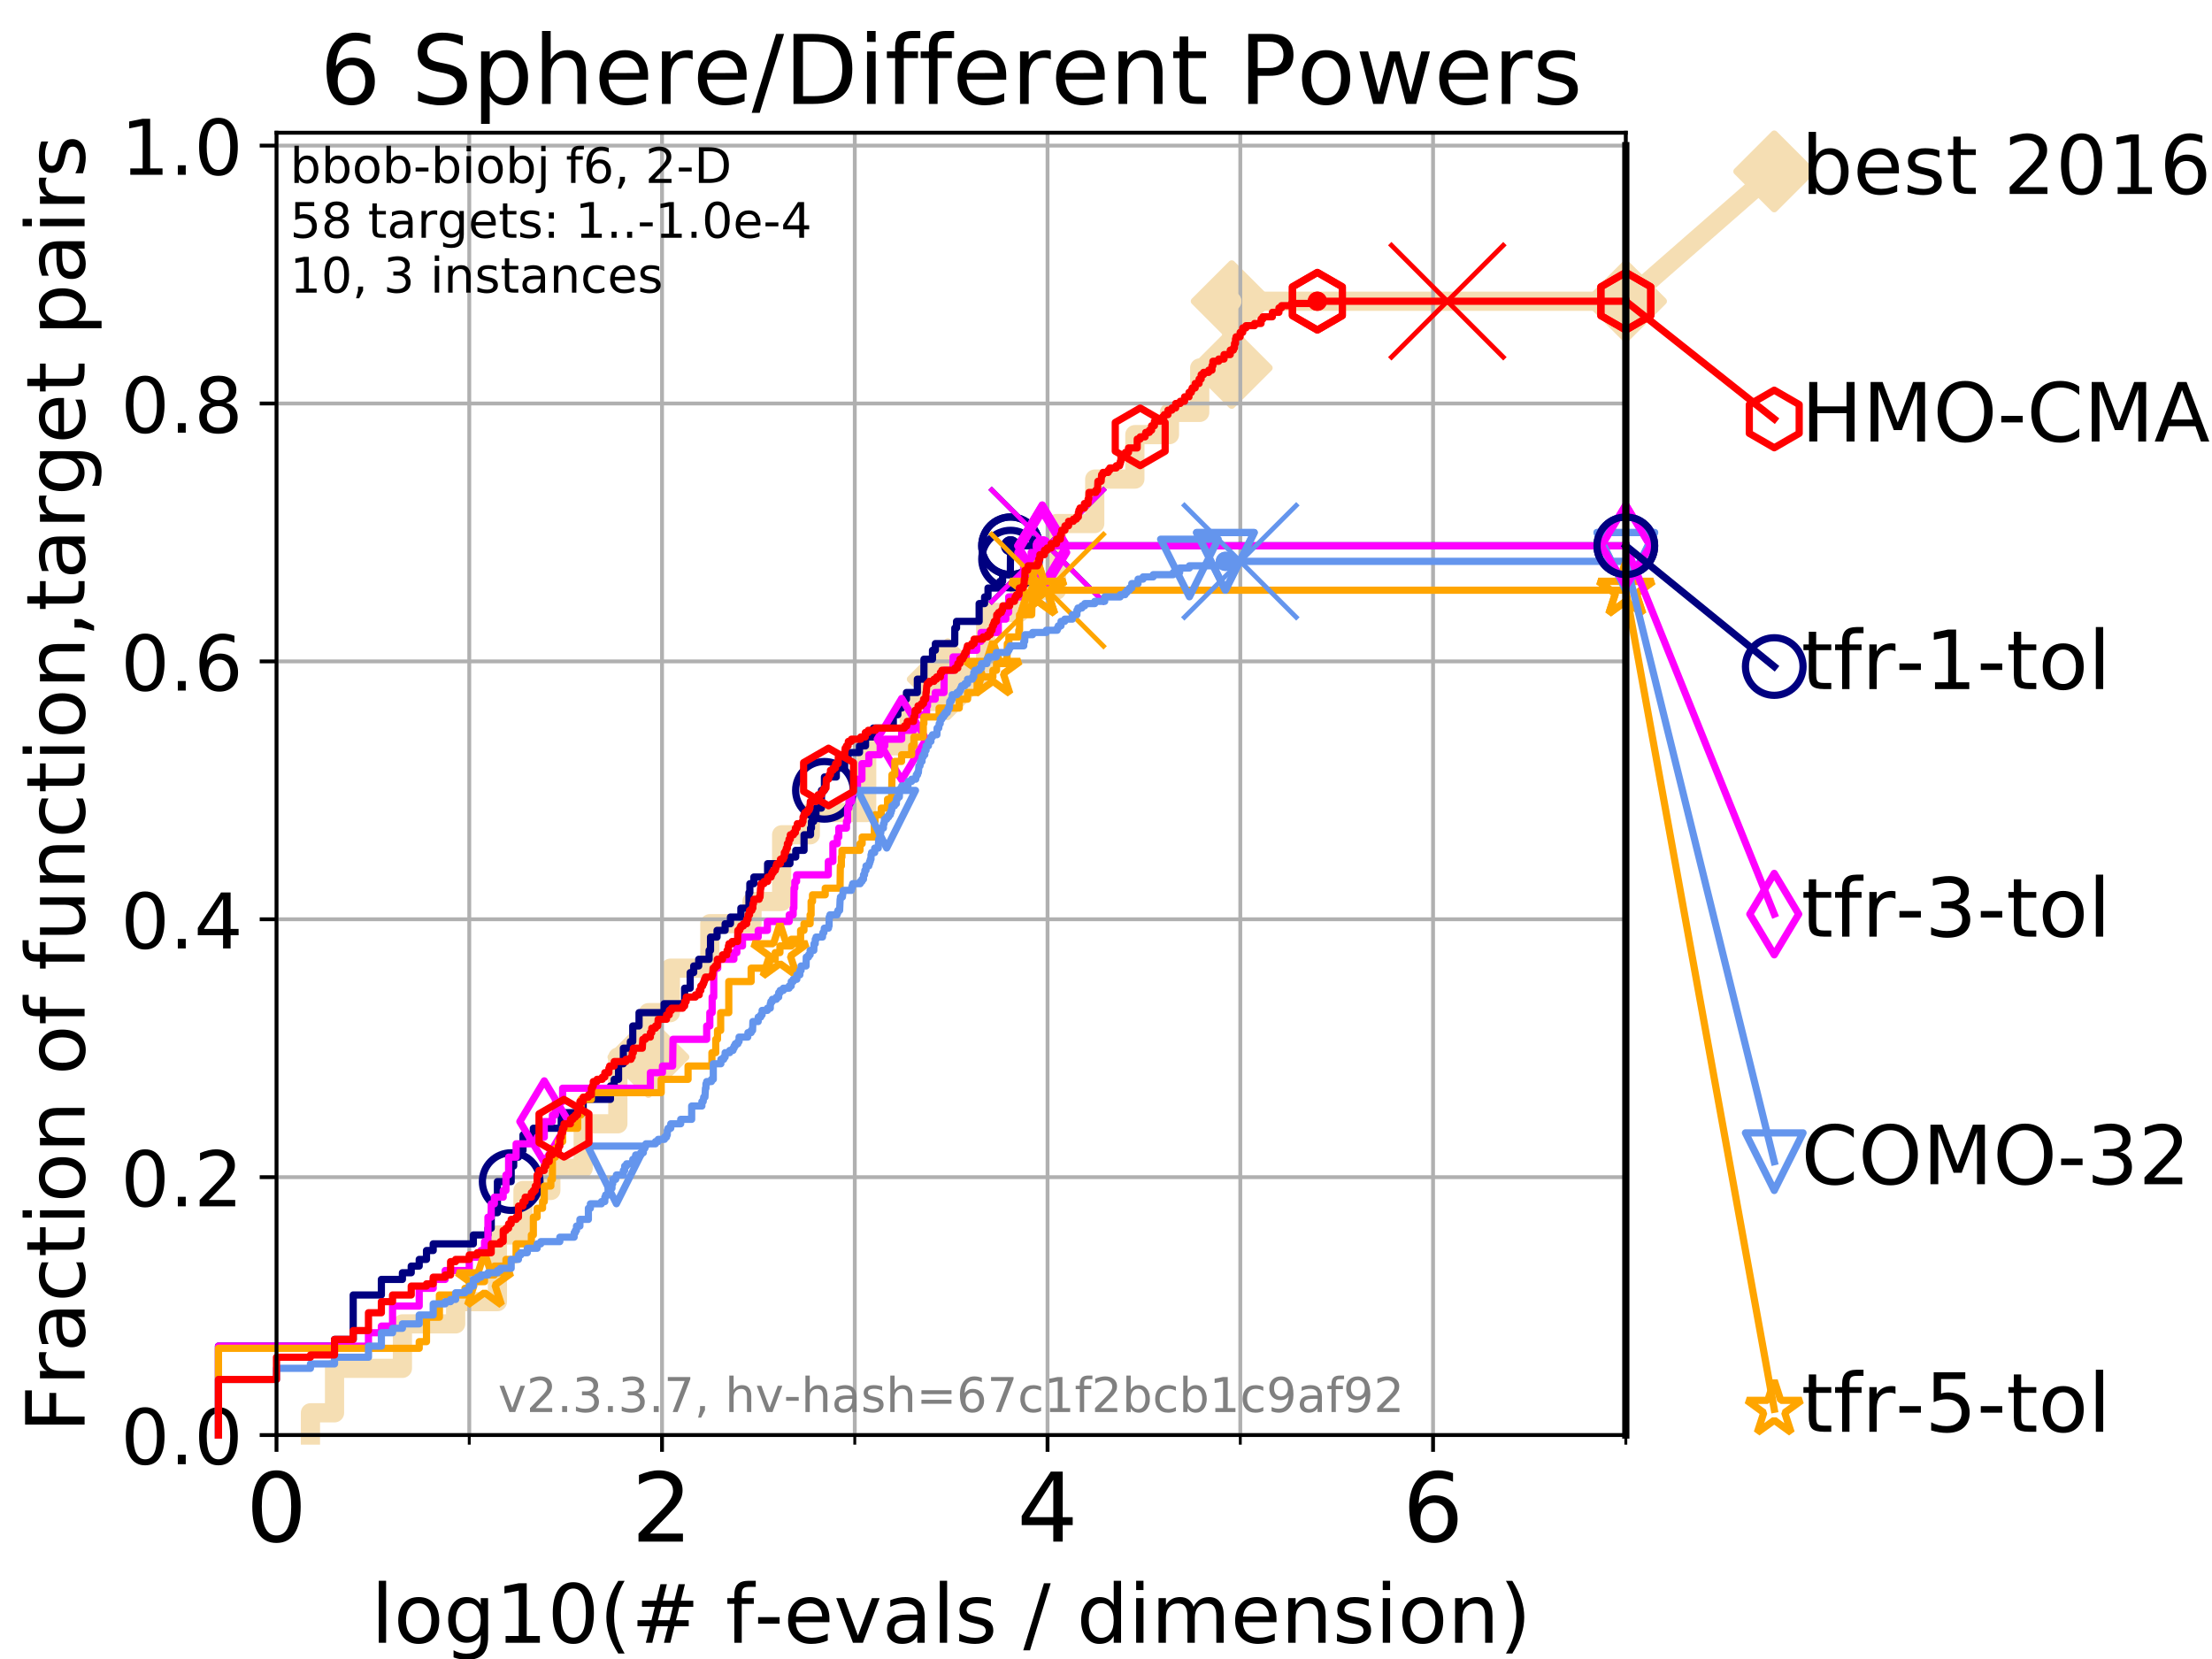 <?xml version="1.0" encoding="utf-8" standalone="no"?>
<!DOCTYPE svg PUBLIC "-//W3C//DTD SVG 1.1//EN"
  "http://www.w3.org/Graphics/SVG/1.1/DTD/svg11.dtd">
<!-- Created with matplotlib (https://matplotlib.org/) -->
<svg height="345.6pt" version="1.1" viewBox="0 0 460.8 345.6" width="460.8pt" xmlns="http://www.w3.org/2000/svg" xmlns:xlink="http://www.w3.org/1999/xlink">
 <defs>
  <style type="text/css">
*{stroke-linecap:butt;stroke-linejoin:round;}
  </style>
 </defs>
 <g id="figure_1">
  <g id="patch_1">
   <path d="M 0 345.6 
L 460.8 345.6 
L 460.8 0 
L 0 0 
z
" style="fill:#ffffff;"/>
  </g>
  <g id="axes_1">
   <g id="patch_2">
    <path d="M 57.6 298.944 
L 338.688 298.944 
L 338.688 27.648 
L 57.6 27.648 
z
" style="fill:#ffffff;"/>
   </g>
   <g id="line2d_1">
    <path d="M 64.671 298.944 
L 64.671 294.313 
L 69.688 294.313 
L 69.688 285.05 
L 83.83 285.05 
L 83.83 275.788 
L 94.921 275.788 
L 94.921 271.157 
L 103.623 271.157 
L 103.623 257.263 
L 108.949 257.263 
L 108.949 248.001 
L 114.751 248.001 
L 114.751 243.37 
L 121.49 243.37 
L 121.49 234.107 
L 128.709 234.107 
L 128.709 220.214 
L 135.077 220.214 
L 135.077 210.951 
L 139.652 210.951 
L 139.652 201.689 
L 147.868 201.689 
L 147.868 192.426 
L 156.658 192.426 
L 156.658 187.795 
L 162.834 187.795 
L 162.834 173.901 
L 168.806 173.901 
L 168.806 169.27 
L 180.549 169.27 
L 180.549 155.377 
L 189.401 155.377 
L 189.401 146.114 
L 197.436 146.114 
L 197.436 141.483 
L 205.331 141.483 
L 205.331 127.589 
L 212.409 127.589 
L 212.409 122.958 
L 220.091 122.958 
L 220.091 109.065 
L 228.055 109.065 
L 228.055 99.802 
L 236.413 99.802 
L 236.413 90.54 
L 243.622 90.54 
L 243.622 85.909 
L 249.923 85.909 
L 249.923 76.646 
L 256.587 76.646 
L 256.587 62.753 
L 338.688 62.753 
" style="fill:none;stroke:#f5deb3;stroke-linecap:square;stroke-width:4;"/>
   </g>
   <g id="line2d_2">
    <defs>
     <path d="M 0 7.778 
L 7.778 0 
L 0 -7.778 
L -7.778 0 
z
" id="md8ba2cec77" style="stroke:#f5deb3;stroke-linejoin:miter;stroke-width:1.5;"/>
    </defs>
    <g>
     <use style="fill:#f5deb3;stroke:#f5deb3;stroke-linejoin:miter;stroke-width:1.5;" x="135.077" xlink:href="#md8ba2cec77" y="220.214"/>
     <use style="fill:#f5deb3;stroke:#f5deb3;stroke-linejoin:miter;stroke-width:1.5;" x="197.436" xlink:href="#md8ba2cec77" y="141.483"/>
     <use style="fill:#f5deb3;stroke:#f5deb3;stroke-linejoin:miter;stroke-width:1.5;" x="256.587" xlink:href="#md8ba2cec77" y="76.646"/>
     <use style="fill:#f5deb3;stroke:#f5deb3;stroke-linejoin:miter;stroke-width:1.5;" x="256.587" xlink:href="#md8ba2cec77" y="62.753"/>
     <use style="fill:#f5deb3;stroke:#f5deb3;stroke-linejoin:miter;stroke-width:1.5;" x="338.688" xlink:href="#md8ba2cec77" y="62.753"/>
    </g>
   </g>
   <g id="line2d_3">
    <path style="fill:none;stroke:#f5deb3;stroke-linecap:square;stroke-width:4;"/>
    <g/>
   </g>
   <g id="line2d_4">
    <path d="M 338.688 62.753 
L 369.608 35.706 
" style="fill:none;stroke:#f5deb3;stroke-linecap:square;stroke-width:4;"/>
    <g>
     <use style="fill:#f5deb3;stroke:#f5deb3;stroke-linejoin:miter;stroke-width:1.5;" x="338.688" xlink:href="#md8ba2cec77" y="62.753"/>
     <use style="fill:#f5deb3;stroke:#f5deb3;stroke-linejoin:miter;stroke-width:1.5;" x="369.608" xlink:href="#md8ba2cec77" y="35.706"/>
    </g>
   </g>
   <g id="matplotlib.axis_1">
    <g id="xtick_1">
     <g id="line2d_5">
      <path clip-path="url(#p734b06644b)" d="M 57.6 298.944 
L 57.6 27.648 
" style="fill:none;stroke:#b0b0b0;stroke-linecap:square;stroke-width:0.8;"/>
     </g>
     <g id="line2d_6">
      <defs>
       <path d="M 0 0 
L 0 3.5 
" id="m5401128e19" style="stroke:#000000;stroke-width:0.8;"/>
      </defs>
      <g>
       <use style="stroke:#000000;stroke-width:0.8;" x="57.6" xlink:href="#m5401128e19" y="298.944"/>
      </g>
     </g>
     <g id="text_1">
      <!-- 0 -->
      <defs>
       <path d="M 31.781 66.406 
Q 24.172 66.406 20.328 58.906 
Q 16.5 51.422 16.5 36.375 
Q 16.5 21.391 20.328 13.891 
Q 24.172 6.391 31.781 6.391 
Q 39.453 6.391 43.281 13.891 
Q 47.125 21.391 47.125 36.375 
Q 47.125 51.422 43.281 58.906 
Q 39.453 66.406 31.781 66.406 
z
M 31.781 74.219 
Q 44.047 74.219 50.516 64.516 
Q 56.984 54.828 56.984 36.375 
Q 56.984 17.969 50.516 8.266 
Q 44.047 -1.422 31.781 -1.422 
Q 19.531 -1.422 13.062 8.266 
Q 6.594 17.969 6.594 36.375 
Q 6.594 54.828 13.062 64.516 
Q 19.531 74.219 31.781 74.219 
z
" id="DejaVuSans-48"/>
      </defs>
      <g transform="translate(51.237 321.141)scale(0.2 -0.2)">
       <use xlink:href="#DejaVuSans-48"/>
      </g>
     </g>
    </g>
    <g id="xtick_2">
     <g id="line2d_7">
      <path clip-path="url(#p734b06644b)" d="M 137.911 298.944 
L 137.911 27.648 
" style="fill:none;stroke:#b0b0b0;stroke-linecap:square;stroke-width:0.8;"/>
     </g>
     <g id="line2d_8">
      <g>
       <use style="stroke:#000000;stroke-width:0.8;" x="137.911" xlink:href="#m5401128e19" y="298.944"/>
      </g>
     </g>
     <g id="text_2">
      <!-- 2 -->
      <defs>
       <path d="M 19.188 8.297 
L 53.609 8.297 
L 53.609 0 
L 7.328 0 
L 7.328 8.297 
Q 12.938 14.109 22.625 23.891 
Q 32.328 33.688 34.812 36.531 
Q 39.547 41.844 41.422 45.531 
Q 43.312 49.219 43.312 52.781 
Q 43.312 58.594 39.234 62.25 
Q 35.156 65.922 28.609 65.922 
Q 23.969 65.922 18.812 64.312 
Q 13.672 62.703 7.812 59.422 
L 7.812 69.391 
Q 13.766 71.781 18.938 73 
Q 24.125 74.219 28.422 74.219 
Q 39.75 74.219 46.484 68.547 
Q 53.219 62.891 53.219 53.422 
Q 53.219 48.922 51.531 44.891 
Q 49.859 40.875 45.406 35.406 
Q 44.188 33.984 37.641 27.219 
Q 31.109 20.453 19.188 8.297 
z
" id="DejaVuSans-50"/>
      </defs>
      <g transform="translate(131.548 321.141)scale(0.2 -0.2)">
       <use xlink:href="#DejaVuSans-50"/>
      </g>
     </g>
    </g>
    <g id="xtick_3">
     <g id="line2d_9">
      <path clip-path="url(#p734b06644b)" d="M 218.222 298.944 
L 218.222 27.648 
" style="fill:none;stroke:#b0b0b0;stroke-linecap:square;stroke-width:0.8;"/>
     </g>
     <g id="line2d_10">
      <g>
       <use style="stroke:#000000;stroke-width:0.8;" x="218.222" xlink:href="#m5401128e19" y="298.944"/>
      </g>
     </g>
     <g id="text_3">
      <!-- 4 -->
      <defs>
       <path d="M 37.797 64.312 
L 12.891 25.391 
L 37.797 25.391 
z
M 35.203 72.906 
L 47.609 72.906 
L 47.609 25.391 
L 58.016 25.391 
L 58.016 17.188 
L 47.609 17.188 
L 47.609 0 
L 37.797 0 
L 37.797 17.188 
L 4.891 17.188 
L 4.891 26.703 
z
" id="DejaVuSans-52"/>
      </defs>
      <g transform="translate(211.859 321.141)scale(0.2 -0.2)">
       <use xlink:href="#DejaVuSans-52"/>
      </g>
     </g>
    </g>
    <g id="xtick_4">
     <g id="line2d_11">
      <path clip-path="url(#p734b06644b)" d="M 298.533 298.944 
L 298.533 27.648 
" style="fill:none;stroke:#b0b0b0;stroke-linecap:square;stroke-width:0.8;"/>
     </g>
     <g id="line2d_12">
      <g>
       <use style="stroke:#000000;stroke-width:0.8;" x="298.533" xlink:href="#m5401128e19" y="298.944"/>
      </g>
     </g>
     <g id="text_4">
      <!-- 6 -->
      <defs>
       <path d="M 33.016 40.375 
Q 26.375 40.375 22.484 35.828 
Q 18.609 31.297 18.609 23.391 
Q 18.609 15.531 22.484 10.953 
Q 26.375 6.391 33.016 6.391 
Q 39.656 6.391 43.531 10.953 
Q 47.406 15.531 47.406 23.391 
Q 47.406 31.297 43.531 35.828 
Q 39.656 40.375 33.016 40.375 
z
M 52.594 71.297 
L 52.594 62.312 
Q 48.875 64.062 45.094 64.984 
Q 41.312 65.922 37.594 65.922 
Q 27.828 65.922 22.672 59.328 
Q 17.531 52.734 16.797 39.406 
Q 19.672 43.656 24.016 45.922 
Q 28.375 48.188 33.594 48.188 
Q 44.578 48.188 50.953 41.516 
Q 57.328 34.859 57.328 23.391 
Q 57.328 12.156 50.688 5.359 
Q 44.047 -1.422 33.016 -1.422 
Q 20.359 -1.422 13.672 8.266 
Q 6.984 17.969 6.984 36.375 
Q 6.984 53.656 15.188 63.938 
Q 23.391 74.219 37.203 74.219 
Q 40.922 74.219 44.703 73.484 
Q 48.484 72.75 52.594 71.297 
z
" id="DejaVuSans-54"/>
      </defs>
      <g transform="translate(292.17 321.141)scale(0.2 -0.2)">
       <use xlink:href="#DejaVuSans-54"/>
      </g>
     </g>
    </g>
    <g id="xtick_5">
     <g id="line2d_13">
      <path clip-path="url(#p734b06644b)" d="M 97.755 298.944 
L 97.755 27.648 
" style="fill:none;stroke:#b0b0b0;stroke-linecap:square;stroke-width:0.8;"/>
     </g>
     <g id="line2d_14">
      <defs>
       <path d="M 0 0 
L 0 2 
" id="mc206d24e0f" style="stroke:#000000;stroke-width:0.6;"/>
      </defs>
      <g>
       <use style="stroke:#000000;stroke-width:0.6;" x="97.755" xlink:href="#mc206d24e0f" y="298.944"/>
      </g>
     </g>
    </g>
    <g id="xtick_6">
     <g id="line2d_15">
      <path clip-path="url(#p734b06644b)" d="M 178.066 298.944 
L 178.066 27.648 
" style="fill:none;stroke:#b0b0b0;stroke-linecap:square;stroke-width:0.8;"/>
     </g>
     <g id="line2d_16">
      <g>
       <use style="stroke:#000000;stroke-width:0.6;" x="178.066" xlink:href="#mc206d24e0f" y="298.944"/>
      </g>
     </g>
    </g>
    <g id="xtick_7">
     <g id="line2d_17">
      <path clip-path="url(#p734b06644b)" d="M 258.377 298.944 
L 258.377 27.648 
" style="fill:none;stroke:#b0b0b0;stroke-linecap:square;stroke-width:0.8;"/>
     </g>
     <g id="line2d_18">
      <g>
       <use style="stroke:#000000;stroke-width:0.6;" x="258.377" xlink:href="#mc206d24e0f" y="298.944"/>
      </g>
     </g>
    </g>
    <g id="xtick_8">
     <g id="line2d_19">
      <path clip-path="url(#p734b06644b)" d="M 338.688 298.944 
L 338.688 27.648 
" style="fill:none;stroke:#b0b0b0;stroke-linecap:square;stroke-width:0.8;"/>
     </g>
     <g id="line2d_20">
      <g>
       <use style="stroke:#000000;stroke-width:0.6;" x="338.688" xlink:href="#mc206d24e0f" y="298.944"/>
      </g>
     </g>
    </g>
    <g id="text_5">
     <!-- log10(# f-evals / dimension) -->
     <defs>
      <path d="M 9.422 75.984 
L 18.406 75.984 
L 18.406 0 
L 9.422 0 
z
" id="DejaVuSans-108"/>
      <path d="M 30.609 48.391 
Q 23.391 48.391 19.188 42.75 
Q 14.984 37.109 14.984 27.297 
Q 14.984 17.484 19.156 11.844 
Q 23.344 6.203 30.609 6.203 
Q 37.797 6.203 41.984 11.859 
Q 46.188 17.531 46.188 27.297 
Q 46.188 37.016 41.984 42.703 
Q 37.797 48.391 30.609 48.391 
z
M 30.609 56 
Q 42.328 56 49.016 48.375 
Q 55.719 40.766 55.719 27.297 
Q 55.719 13.875 49.016 6.219 
Q 42.328 -1.422 30.609 -1.422 
Q 18.844 -1.422 12.172 6.219 
Q 5.516 13.875 5.516 27.297 
Q 5.516 40.766 12.172 48.375 
Q 18.844 56 30.609 56 
z
" id="DejaVuSans-111"/>
      <path d="M 45.406 27.984 
Q 45.406 37.75 41.375 43.109 
Q 37.359 48.484 30.078 48.484 
Q 22.859 48.484 18.828 43.109 
Q 14.797 37.75 14.797 27.984 
Q 14.797 18.266 18.828 12.891 
Q 22.859 7.516 30.078 7.516 
Q 37.359 7.516 41.375 12.891 
Q 45.406 18.266 45.406 27.984 
z
M 54.391 6.781 
Q 54.391 -7.172 48.188 -13.984 
Q 42 -20.797 29.203 -20.797 
Q 24.469 -20.797 20.266 -20.094 
Q 16.062 -19.391 12.109 -17.922 
L 12.109 -9.188 
Q 16.062 -11.328 19.922 -12.344 
Q 23.781 -13.375 27.781 -13.375 
Q 36.625 -13.375 41.016 -8.766 
Q 45.406 -4.156 45.406 5.172 
L 45.406 9.625 
Q 42.625 4.781 38.281 2.391 
Q 33.938 0 27.875 0 
Q 17.828 0 11.672 7.656 
Q 5.516 15.328 5.516 27.984 
Q 5.516 40.672 11.672 48.328 
Q 17.828 56 27.875 56 
Q 33.938 56 38.281 53.609 
Q 42.625 51.219 45.406 46.391 
L 45.406 54.688 
L 54.391 54.688 
z
" id="DejaVuSans-103"/>
      <path d="M 12.406 8.297 
L 28.516 8.297 
L 28.516 63.922 
L 10.984 60.406 
L 10.984 69.391 
L 28.422 72.906 
L 38.281 72.906 
L 38.281 8.297 
L 54.391 8.297 
L 54.391 0 
L 12.406 0 
z
" id="DejaVuSans-49"/>
      <path d="M 31 75.875 
Q 24.469 64.656 21.281 53.656 
Q 18.109 42.672 18.109 31.391 
Q 18.109 20.125 21.312 9.062 
Q 24.516 -2 31 -13.188 
L 23.188 -13.188 
Q 15.875 -1.703 12.234 9.375 
Q 8.594 20.453 8.594 31.391 
Q 8.594 42.281 12.203 53.312 
Q 15.828 64.359 23.188 75.875 
z
" id="DejaVuSans-40"/>
      <path d="M 51.125 44 
L 36.922 44 
L 32.812 27.688 
L 47.125 27.688 
z
M 43.797 71.781 
L 38.719 51.516 
L 52.984 51.516 
L 58.109 71.781 
L 65.922 71.781 
L 60.891 51.516 
L 76.125 51.516 
L 76.125 44 
L 58.984 44 
L 54.984 27.688 
L 70.516 27.688 
L 70.516 20.219 
L 53.078 20.219 
L 48 0 
L 40.188 0 
L 45.219 20.219 
L 30.906 20.219 
L 25.875 0 
L 18.016 0 
L 23.094 20.219 
L 7.719 20.219 
L 7.719 27.688 
L 24.906 27.688 
L 29 44 
L 13.281 44 
L 13.281 51.516 
L 30.906 51.516 
L 35.891 71.781 
z
" id="DejaVuSans-35"/>
      <path id="DejaVuSans-32"/>
      <path d="M 37.109 75.984 
L 37.109 68.5 
L 28.516 68.5 
Q 23.688 68.5 21.797 66.547 
Q 19.922 64.594 19.922 59.516 
L 19.922 54.688 
L 34.719 54.688 
L 34.719 47.703 
L 19.922 47.703 
L 19.922 0 
L 10.891 0 
L 10.891 47.703 
L 2.297 47.703 
L 2.297 54.688 
L 10.891 54.688 
L 10.891 58.5 
Q 10.891 67.625 15.141 71.797 
Q 19.391 75.984 28.609 75.984 
z
" id="DejaVuSans-102"/>
      <path d="M 4.891 31.391 
L 31.203 31.391 
L 31.203 23.391 
L 4.891 23.391 
z
" id="DejaVuSans-45"/>
      <path d="M 56.203 29.594 
L 56.203 25.203 
L 14.891 25.203 
Q 15.484 15.922 20.484 11.062 
Q 25.484 6.203 34.422 6.203 
Q 39.594 6.203 44.453 7.469 
Q 49.312 8.734 54.109 11.281 
L 54.109 2.781 
Q 49.266 0.734 44.188 -0.344 
Q 39.109 -1.422 33.891 -1.422 
Q 20.797 -1.422 13.156 6.188 
Q 5.516 13.812 5.516 26.812 
Q 5.516 40.234 12.766 48.109 
Q 20.016 56 32.328 56 
Q 43.359 56 49.781 48.891 
Q 56.203 41.797 56.203 29.594 
z
M 47.219 32.234 
Q 47.125 39.594 43.094 43.984 
Q 39.062 48.391 32.422 48.391 
Q 24.906 48.391 20.391 44.141 
Q 15.875 39.891 15.188 32.172 
z
" id="DejaVuSans-101"/>
      <path d="M 2.984 54.688 
L 12.5 54.688 
L 29.594 8.797 
L 46.688 54.688 
L 56.203 54.688 
L 35.688 0 
L 23.484 0 
z
" id="DejaVuSans-118"/>
      <path d="M 34.281 27.484 
Q 23.391 27.484 19.188 25 
Q 14.984 22.516 14.984 16.5 
Q 14.984 11.719 18.141 8.906 
Q 21.297 6.109 26.703 6.109 
Q 34.188 6.109 38.703 11.406 
Q 43.219 16.703 43.219 25.484 
L 43.219 27.484 
z
M 52.203 31.203 
L 52.203 0 
L 43.219 0 
L 43.219 8.297 
Q 40.141 3.328 35.547 0.953 
Q 30.953 -1.422 24.312 -1.422 
Q 15.922 -1.422 10.953 3.297 
Q 6 8.016 6 15.922 
Q 6 25.141 12.172 29.828 
Q 18.359 34.516 30.609 34.516 
L 43.219 34.516 
L 43.219 35.406 
Q 43.219 41.609 39.141 45 
Q 35.062 48.391 27.688 48.391 
Q 23 48.391 18.547 47.266 
Q 14.109 46.141 10.016 43.891 
L 10.016 52.203 
Q 14.938 54.109 19.578 55.047 
Q 24.219 56 28.609 56 
Q 40.484 56 46.344 49.844 
Q 52.203 43.703 52.203 31.203 
z
" id="DejaVuSans-97"/>
      <path d="M 44.281 53.078 
L 44.281 44.578 
Q 40.484 46.531 36.375 47.5 
Q 32.281 48.484 27.875 48.484 
Q 21.188 48.484 17.844 46.438 
Q 14.5 44.391 14.5 40.281 
Q 14.5 37.156 16.891 35.375 
Q 19.281 33.594 26.516 31.984 
L 29.594 31.297 
Q 39.156 29.25 43.188 25.516 
Q 47.219 21.781 47.219 15.094 
Q 47.219 7.469 41.188 3.016 
Q 35.156 -1.422 24.609 -1.422 
Q 20.219 -1.422 15.453 -0.562 
Q 10.688 0.297 5.422 2 
L 5.422 11.281 
Q 10.406 8.688 15.234 7.391 
Q 20.062 6.109 24.812 6.109 
Q 31.156 6.109 34.562 8.281 
Q 37.984 10.453 37.984 14.406 
Q 37.984 18.062 35.516 20.016 
Q 33.062 21.969 24.703 23.781 
L 21.578 24.516 
Q 13.234 26.266 9.516 29.906 
Q 5.812 33.547 5.812 39.891 
Q 5.812 47.609 11.281 51.797 
Q 16.75 56 26.812 56 
Q 31.781 56 36.172 55.266 
Q 40.578 54.547 44.281 53.078 
z
" id="DejaVuSans-115"/>
      <path d="M 25.391 72.906 
L 33.688 72.906 
L 8.297 -9.281 
L 0 -9.281 
z
" id="DejaVuSans-47"/>
      <path d="M 45.406 46.391 
L 45.406 75.984 
L 54.391 75.984 
L 54.391 0 
L 45.406 0 
L 45.406 8.203 
Q 42.578 3.328 38.25 0.953 
Q 33.938 -1.422 27.875 -1.422 
Q 17.969 -1.422 11.734 6.484 
Q 5.516 14.406 5.516 27.297 
Q 5.516 40.188 11.734 48.094 
Q 17.969 56 27.875 56 
Q 33.938 56 38.25 53.625 
Q 42.578 51.266 45.406 46.391 
z
M 14.797 27.297 
Q 14.797 17.391 18.875 11.75 
Q 22.953 6.109 30.078 6.109 
Q 37.203 6.109 41.297 11.75 
Q 45.406 17.391 45.406 27.297 
Q 45.406 37.203 41.297 42.844 
Q 37.203 48.484 30.078 48.484 
Q 22.953 48.484 18.875 42.844 
Q 14.797 37.203 14.797 27.297 
z
" id="DejaVuSans-100"/>
      <path d="M 9.422 54.688 
L 18.406 54.688 
L 18.406 0 
L 9.422 0 
z
M 9.422 75.984 
L 18.406 75.984 
L 18.406 64.594 
L 9.422 64.594 
z
" id="DejaVuSans-105"/>
      <path d="M 52 44.188 
Q 55.375 50.25 60.062 53.125 
Q 64.75 56 71.094 56 
Q 79.641 56 84.281 50.016 
Q 88.922 44.047 88.922 33.016 
L 88.922 0 
L 79.891 0 
L 79.891 32.719 
Q 79.891 40.578 77.094 44.375 
Q 74.312 48.188 68.609 48.188 
Q 61.625 48.188 57.562 43.547 
Q 53.516 38.922 53.516 30.906 
L 53.516 0 
L 44.484 0 
L 44.484 32.719 
Q 44.484 40.625 41.703 44.406 
Q 38.922 48.188 33.109 48.188 
Q 26.219 48.188 22.156 43.531 
Q 18.109 38.875 18.109 30.906 
L 18.109 0 
L 9.078 0 
L 9.078 54.688 
L 18.109 54.688 
L 18.109 46.188 
Q 21.188 51.219 25.484 53.609 
Q 29.781 56 35.688 56 
Q 41.656 56 45.828 52.969 
Q 50 49.953 52 44.188 
z
" id="DejaVuSans-109"/>
      <path d="M 54.891 33.016 
L 54.891 0 
L 45.906 0 
L 45.906 32.719 
Q 45.906 40.484 42.875 44.328 
Q 39.844 48.188 33.797 48.188 
Q 26.516 48.188 22.312 43.547 
Q 18.109 38.922 18.109 30.906 
L 18.109 0 
L 9.078 0 
L 9.078 54.688 
L 18.109 54.688 
L 18.109 46.188 
Q 21.344 51.125 25.703 53.562 
Q 30.078 56 35.797 56 
Q 45.219 56 50.047 50.172 
Q 54.891 44.344 54.891 33.016 
z
" id="DejaVuSans-110"/>
      <path d="M 8.016 75.875 
L 15.828 75.875 
Q 23.141 64.359 26.781 53.312 
Q 30.422 42.281 30.422 31.391 
Q 30.422 20.453 26.781 9.375 
Q 23.141 -1.703 15.828 -13.188 
L 8.016 -13.188 
Q 14.5 -2 17.703 9.062 
Q 20.906 20.125 20.906 31.391 
Q 20.906 42.672 17.703 53.656 
Q 14.5 64.656 8.016 75.875 
z
" id="DejaVuSans-41"/>
     </defs>
     <g transform="translate(77.303 342.218)scale(0.17 -0.17)">
      <use xlink:href="#DejaVuSans-108"/>
      <use x="27.783" xlink:href="#DejaVuSans-111"/>
      <use x="88.965" xlink:href="#DejaVuSans-103"/>
      <use x="152.441" xlink:href="#DejaVuSans-49"/>
      <use x="216.064" xlink:href="#DejaVuSans-48"/>
      <use x="279.688" xlink:href="#DejaVuSans-40"/>
      <use x="318.701" xlink:href="#DejaVuSans-35"/>
      <use x="402.49" xlink:href="#DejaVuSans-32"/>
      <use x="434.277" xlink:href="#DejaVuSans-102"/>
      <use x="469.404" xlink:href="#DejaVuSans-45"/>
      <use x="505.488" xlink:href="#DejaVuSans-101"/>
      <use x="567.012" xlink:href="#DejaVuSans-118"/>
      <use x="626.191" xlink:href="#DejaVuSans-97"/>
      <use x="687.471" xlink:href="#DejaVuSans-108"/>
      <use x="715.254" xlink:href="#DejaVuSans-115"/>
      <use x="767.354" xlink:href="#DejaVuSans-32"/>
      <use x="799.141" xlink:href="#DejaVuSans-47"/>
      <use x="832.832" xlink:href="#DejaVuSans-32"/>
      <use x="864.619" xlink:href="#DejaVuSans-100"/>
      <use x="928.096" xlink:href="#DejaVuSans-105"/>
      <use x="955.879" xlink:href="#DejaVuSans-109"/>
      <use x="1053.291" xlink:href="#DejaVuSans-101"/>
      <use x="1114.814" xlink:href="#DejaVuSans-110"/>
      <use x="1178.193" xlink:href="#DejaVuSans-115"/>
      <use x="1230.293" xlink:href="#DejaVuSans-105"/>
      <use x="1258.076" xlink:href="#DejaVuSans-111"/>
      <use x="1319.258" xlink:href="#DejaVuSans-110"/>
      <use x="1382.637" xlink:href="#DejaVuSans-41"/>
     </g>
    </g>
   </g>
   <g id="matplotlib.axis_2">
    <g id="ytick_1">
     <g id="line2d_21">
      <path clip-path="url(#p734b06644b)" d="M 57.6 298.944 
L 338.688 298.944 
" style="fill:none;stroke:#b0b0b0;stroke-linecap:square;stroke-width:0.8;"/>
     </g>
     <g id="line2d_22">
      <defs>
       <path d="M 0 0 
L -3.5 0 
" id="m2ddb882490" style="stroke:#000000;stroke-width:0.8;"/>
      </defs>
      <g>
       <use style="stroke:#000000;stroke-width:0.8;" x="57.6" xlink:href="#m2ddb882490" y="298.944"/>
      </g>
     </g>
     <g id="text_6">
      <!-- 0.0 -->
      <defs>
       <path d="M 10.688 12.406 
L 21 12.406 
L 21 0 
L 10.688 0 
z
" id="DejaVuSans-46"/>
      </defs>
      <g transform="translate(25.155 305.023)scale(0.16 -0.16)">
       <use xlink:href="#DejaVuSans-48"/>
       <use x="63.623" xlink:href="#DejaVuSans-46"/>
       <use x="95.41" xlink:href="#DejaVuSans-48"/>
      </g>
     </g>
    </g>
    <g id="ytick_2">
     <g id="line2d_23">
      <path clip-path="url(#p734b06644b)" d="M 57.6 245.222 
L 338.688 245.222 
" style="fill:none;stroke:#b0b0b0;stroke-linecap:square;stroke-width:0.8;"/>
     </g>
     <g id="line2d_24">
      <g>
       <use style="stroke:#000000;stroke-width:0.8;" x="57.6" xlink:href="#m2ddb882490" y="245.222"/>
      </g>
     </g>
     <g id="text_7">
      <!-- 0.2 -->
      <g transform="translate(25.155 251.301)scale(0.16 -0.16)">
       <use xlink:href="#DejaVuSans-48"/>
       <use x="63.623" xlink:href="#DejaVuSans-46"/>
       <use x="95.41" xlink:href="#DejaVuSans-50"/>
      </g>
     </g>
    </g>
    <g id="ytick_3">
     <g id="line2d_25">
      <path clip-path="url(#p734b06644b)" d="M 57.6 191.5 
L 338.688 191.5 
" style="fill:none;stroke:#b0b0b0;stroke-linecap:square;stroke-width:0.8;"/>
     </g>
     <g id="line2d_26">
      <g>
       <use style="stroke:#000000;stroke-width:0.8;" x="57.6" xlink:href="#m2ddb882490" y="191.5"/>
      </g>
     </g>
     <g id="text_8">
      <!-- 0.4 -->
      <g transform="translate(25.155 197.579)scale(0.16 -0.16)">
       <use xlink:href="#DejaVuSans-48"/>
       <use x="63.623" xlink:href="#DejaVuSans-46"/>
       <use x="95.41" xlink:href="#DejaVuSans-52"/>
      </g>
     </g>
    </g>
    <g id="ytick_4">
     <g id="line2d_27">
      <path clip-path="url(#p734b06644b)" d="M 57.6 137.778 
L 338.688 137.778 
" style="fill:none;stroke:#b0b0b0;stroke-linecap:square;stroke-width:0.8;"/>
     </g>
     <g id="line2d_28">
      <g>
       <use style="stroke:#000000;stroke-width:0.8;" x="57.6" xlink:href="#m2ddb882490" y="137.778"/>
      </g>
     </g>
     <g id="text_9">
      <!-- 0.6 -->
      <g transform="translate(25.155 143.857)scale(0.16 -0.16)">
       <use xlink:href="#DejaVuSans-48"/>
       <use x="63.623" xlink:href="#DejaVuSans-46"/>
       <use x="95.41" xlink:href="#DejaVuSans-54"/>
      </g>
     </g>
    </g>
    <g id="ytick_5">
     <g id="line2d_29">
      <path clip-path="url(#p734b06644b)" d="M 57.6 84.056 
L 338.688 84.056 
" style="fill:none;stroke:#b0b0b0;stroke-linecap:square;stroke-width:0.8;"/>
     </g>
     <g id="line2d_30">
      <g>
       <use style="stroke:#000000;stroke-width:0.8;" x="57.6" xlink:href="#m2ddb882490" y="84.056"/>
      </g>
     </g>
     <g id="text_10">
      <!-- 0.8 -->
      <defs>
       <path d="M 31.781 34.625 
Q 24.75 34.625 20.719 30.859 
Q 16.703 27.094 16.703 20.516 
Q 16.703 13.922 20.719 10.156 
Q 24.75 6.391 31.781 6.391 
Q 38.812 6.391 42.859 10.172 
Q 46.922 13.969 46.922 20.516 
Q 46.922 27.094 42.891 30.859 
Q 38.875 34.625 31.781 34.625 
z
M 21.922 38.812 
Q 15.578 40.375 12.031 44.719 
Q 8.5 49.078 8.5 55.328 
Q 8.5 64.062 14.719 69.141 
Q 20.953 74.219 31.781 74.219 
Q 42.672 74.219 48.875 69.141 
Q 55.078 64.062 55.078 55.328 
Q 55.078 49.078 51.531 44.719 
Q 48 40.375 41.703 38.812 
Q 48.828 37.156 52.797 32.312 
Q 56.781 27.484 56.781 20.516 
Q 56.781 9.906 50.312 4.234 
Q 43.844 -1.422 31.781 -1.422 
Q 19.734 -1.422 13.25 4.234 
Q 6.781 9.906 6.781 20.516 
Q 6.781 27.484 10.781 32.312 
Q 14.797 37.156 21.922 38.812 
z
M 18.312 54.391 
Q 18.312 48.734 21.844 45.562 
Q 25.391 42.391 31.781 42.391 
Q 38.141 42.391 41.719 45.562 
Q 45.312 48.734 45.312 54.391 
Q 45.312 60.062 41.719 63.234 
Q 38.141 66.406 31.781 66.406 
Q 25.391 66.406 21.844 63.234 
Q 18.312 60.062 18.312 54.391 
z
" id="DejaVuSans-56"/>
      </defs>
      <g transform="translate(25.155 90.135)scale(0.16 -0.16)">
       <use xlink:href="#DejaVuSans-48"/>
       <use x="63.623" xlink:href="#DejaVuSans-46"/>
       <use x="95.41" xlink:href="#DejaVuSans-56"/>
      </g>
     </g>
    </g>
    <g id="ytick_6">
     <g id="line2d_31">
      <path clip-path="url(#p734b06644b)" d="M 57.6 30.334 
L 338.688 30.334 
" style="fill:none;stroke:#b0b0b0;stroke-linecap:square;stroke-width:0.8;"/>
     </g>
     <g id="line2d_32">
      <g>
       <use style="stroke:#000000;stroke-width:0.8;" x="57.6" xlink:href="#m2ddb882490" y="30.334"/>
      </g>
     </g>
     <g id="text_11">
      <!-- 1.0 -->
      <g transform="translate(25.155 36.413)scale(0.16 -0.16)">
       <use xlink:href="#DejaVuSans-49"/>
       <use x="63.623" xlink:href="#DejaVuSans-46"/>
       <use x="95.41" xlink:href="#DejaVuSans-48"/>
      </g>
     </g>
    </g>
    <g id="text_12">
     <!-- Fraction of function,target pairs -->
     <defs>
      <path d="M 9.812 72.906 
L 51.703 72.906 
L 51.703 64.594 
L 19.672 64.594 
L 19.672 43.109 
L 48.578 43.109 
L 48.578 34.812 
L 19.672 34.812 
L 19.672 0 
L 9.812 0 
z
" id="DejaVuSans-70"/>
      <path d="M 41.109 46.297 
Q 39.594 47.172 37.812 47.578 
Q 36.031 48 33.891 48 
Q 26.266 48 22.188 43.047 
Q 18.109 38.094 18.109 28.812 
L 18.109 0 
L 9.078 0 
L 9.078 54.688 
L 18.109 54.688 
L 18.109 46.188 
Q 20.953 51.172 25.484 53.578 
Q 30.031 56 36.531 56 
Q 37.453 56 38.578 55.875 
Q 39.703 55.766 41.062 55.516 
z
" id="DejaVuSans-114"/>
      <path d="M 48.781 52.594 
L 48.781 44.188 
Q 44.969 46.297 41.141 47.344 
Q 37.312 48.391 33.406 48.391 
Q 24.656 48.391 19.812 42.844 
Q 14.984 37.312 14.984 27.297 
Q 14.984 17.281 19.812 11.734 
Q 24.656 6.203 33.406 6.203 
Q 37.312 6.203 41.141 7.25 
Q 44.969 8.297 48.781 10.406 
L 48.781 2.094 
Q 45.016 0.344 40.984 -0.531 
Q 36.969 -1.422 32.422 -1.422 
Q 20.062 -1.422 12.781 6.344 
Q 5.516 14.109 5.516 27.297 
Q 5.516 40.672 12.859 48.328 
Q 20.219 56 33.016 56 
Q 37.156 56 41.109 55.141 
Q 45.062 54.297 48.781 52.594 
z
" id="DejaVuSans-99"/>
      <path d="M 18.312 70.219 
L 18.312 54.688 
L 36.812 54.688 
L 36.812 47.703 
L 18.312 47.703 
L 18.312 18.016 
Q 18.312 11.328 20.141 9.422 
Q 21.969 7.516 27.594 7.516 
L 36.812 7.516 
L 36.812 0 
L 27.594 0 
Q 17.188 0 13.234 3.875 
Q 9.281 7.766 9.281 18.016 
L 9.281 47.703 
L 2.688 47.703 
L 2.688 54.688 
L 9.281 54.688 
L 9.281 70.219 
z
" id="DejaVuSans-116"/>
      <path d="M 8.5 21.578 
L 8.5 54.688 
L 17.484 54.688 
L 17.484 21.922 
Q 17.484 14.156 20.5 10.266 
Q 23.531 6.391 29.594 6.391 
Q 36.859 6.391 41.078 11.031 
Q 45.312 15.672 45.312 23.688 
L 45.312 54.688 
L 54.297 54.688 
L 54.297 0 
L 45.312 0 
L 45.312 8.406 
Q 42.047 3.422 37.719 1 
Q 33.406 -1.422 27.688 -1.422 
Q 18.266 -1.422 13.375 4.438 
Q 8.5 10.297 8.5 21.578 
z
M 31.109 56 
z
" id="DejaVuSans-117"/>
      <path d="M 11.719 12.406 
L 22.016 12.406 
L 22.016 4 
L 14.016 -11.625 
L 7.719 -11.625 
L 11.719 4 
z
" id="DejaVuSans-44"/>
      <path d="M 18.109 8.203 
L 18.109 -20.797 
L 9.078 -20.797 
L 9.078 54.688 
L 18.109 54.688 
L 18.109 46.391 
Q 20.953 51.266 25.266 53.625 
Q 29.594 56 35.594 56 
Q 45.562 56 51.781 48.094 
Q 58.016 40.188 58.016 27.297 
Q 58.016 14.406 51.781 6.484 
Q 45.562 -1.422 35.594 -1.422 
Q 29.594 -1.422 25.266 0.953 
Q 20.953 3.328 18.109 8.203 
z
M 48.688 27.297 
Q 48.688 37.203 44.609 42.844 
Q 40.531 48.484 33.406 48.484 
Q 26.266 48.484 22.188 42.844 
Q 18.109 37.203 18.109 27.297 
Q 18.109 17.391 22.188 11.75 
Q 26.266 6.109 33.406 6.109 
Q 40.531 6.109 44.609 11.75 
Q 48.688 17.391 48.688 27.297 
z
" id="DejaVuSans-112"/>
     </defs>
     <g transform="translate(17.62 298.435)rotate(-90)scale(0.17 -0.17)">
      <use xlink:href="#DejaVuSans-70"/>
      <use x="57.41" xlink:href="#DejaVuSans-114"/>
      <use x="98.523" xlink:href="#DejaVuSans-97"/>
      <use x="159.803" xlink:href="#DejaVuSans-99"/>
      <use x="214.783" xlink:href="#DejaVuSans-116"/>
      <use x="253.992" xlink:href="#DejaVuSans-105"/>
      <use x="281.775" xlink:href="#DejaVuSans-111"/>
      <use x="342.957" xlink:href="#DejaVuSans-110"/>
      <use x="406.336" xlink:href="#DejaVuSans-32"/>
      <use x="438.123" xlink:href="#DejaVuSans-111"/>
      <use x="499.305" xlink:href="#DejaVuSans-102"/>
      <use x="534.51" xlink:href="#DejaVuSans-32"/>
      <use x="566.297" xlink:href="#DejaVuSans-102"/>
      <use x="601.502" xlink:href="#DejaVuSans-117"/>
      <use x="664.881" xlink:href="#DejaVuSans-110"/>
      <use x="728.26" xlink:href="#DejaVuSans-99"/>
      <use x="783.24" xlink:href="#DejaVuSans-116"/>
      <use x="822.449" xlink:href="#DejaVuSans-105"/>
      <use x="850.232" xlink:href="#DejaVuSans-111"/>
      <use x="911.414" xlink:href="#DejaVuSans-110"/>
      <use x="974.793" xlink:href="#DejaVuSans-44"/>
      <use x="1006.58" xlink:href="#DejaVuSans-116"/>
      <use x="1045.789" xlink:href="#DejaVuSans-97"/>
      <use x="1107.068" xlink:href="#DejaVuSans-114"/>
      <use x="1148.166" xlink:href="#DejaVuSans-103"/>
      <use x="1211.643" xlink:href="#DejaVuSans-101"/>
      <use x="1273.166" xlink:href="#DejaVuSans-116"/>
      <use x="1312.375" xlink:href="#DejaVuSans-32"/>
      <use x="1344.162" xlink:href="#DejaVuSans-112"/>
      <use x="1407.639" xlink:href="#DejaVuSans-97"/>
      <use x="1468.918" xlink:href="#DejaVuSans-105"/>
      <use x="1496.701" xlink:href="#DejaVuSans-114"/>
      <use x="1537.814" xlink:href="#DejaVuSans-115"/>
     </g>
    </g>
   </g>
   <g id="line2d_33">
    <defs>
     <path d="M 0 1.5 
C 0.398 1.5 0.779 1.342 1.061 1.061 
C 1.342 0.779 1.5 0.398 1.5 0 
C 1.5 -0.398 1.342 -0.779 1.061 -1.061 
C 0.779 -1.342 0.398 -1.5 0 -1.5 
C -0.398 -1.5 -0.779 -1.342 -1.061 -1.061 
C -1.342 -0.779 -1.5 -0.398 -1.5 0 
C -1.5 0.398 -1.342 0.779 -1.061 1.061 
C -0.779 1.342 -0.398 1.5 0 1.5 
z
" id="mf7c5c03bbe" style="stroke:#f5deb3;"/>
    </defs>
    <g>
     <use style="fill:#f5deb3;stroke:#f5deb3;" x="256.587" xlink:href="#mf7c5c03bbe" y="62.753"/>
     <use style="fill:#f5deb3;stroke:#f5deb3;" x="256.587" xlink:href="#mf7c5c03bbe" y="62.753"/>
    </g>
   </g>
   <g id="line2d_34">
    <defs>
     <path d="M 0 1.5 
C 0.398 1.5 0.779 1.342 1.061 1.061 
C 1.342 0.779 1.5 0.398 1.5 0 
C 1.5 -0.398 1.342 -0.779 1.061 -1.061 
C 0.779 -1.342 0.398 -1.5 0 -1.5 
C -0.398 -1.5 -0.779 -1.342 -1.061 -1.061 
C -1.342 -0.779 -1.5 -0.398 -1.5 0 
C -1.5 0.398 -1.342 0.779 -1.061 1.061 
C -0.779 1.342 -0.398 1.5 0 1.5 
z
" id="m305d64917d" style="stroke:#000080;"/>
    </defs>
    <g>
     <use style="fill:#000080;stroke:#000080;" x="210.519" xlink:href="#m305d64917d" y="113.696"/>
     <use style="fill:#000080;stroke:#000080;" x="210.519" xlink:href="#m305d64917d" y="113.696"/>
    </g>
   </g>
   <g id="line2d_35">
    <path d="M 45.512 298.944 
L 45.512 280.419 
L 69.688 280.419 
L 69.688 279.03 
L 73.579 279.03 
L 73.579 269.767 
L 79.447 269.767 
L 79.447 266.526 
L 83.83 266.526 
L 83.83 265.136 
L 85.667 265.136 
L 85.667 263.747 
L 87.33 263.747 
L 87.33 262.357 
L 88.847 262.357 
L 88.847 260.505 
L 90.243 260.505 
L 90.243 259.116 
L 98.606 259.116 
L 98.606 257.263 
L 101.647 257.263 
L 101.647 255.874 
L 102.331 255.874 
L 102.331 252.632 
L 103.623 252.632 
L 103.623 246.148 
L 106.489 246.148 
L 106.489 242.906 
L 107.009 242.906 
L 107.009 241.054 
L 108.006 241.054 
L 108.006 239.665 
L 108.949 239.665 
L 108.949 236.423 
L 111.105 236.423 
L 111.105 235.033 
L 116.914 235.033 
L 116.914 231.792 
L 121.49 231.792 
L 121.49 229.013 
L 127.165 229.013 
L 127.165 226.234 
L 127.954 226.234 
L 127.954 224.845 
L 128.856 224.845 
L 128.856 221.603 
L 129.853 221.603 
L 129.853 218.361 
L 131.313 218.361 
L 131.313 216.972 
L 131.815 216.972 
L 131.815 213.73 
L 133.125 213.73 
L 133.125 210.951 
L 138.341 210.951 
L 138.341 209.099 
L 142.62 209.099 
L 142.62 205.857 
L 143.779 205.857 
L 143.779 202.615 
L 144.511 202.615 
L 144.511 201.226 
L 145.554 201.226 
L 145.554 199.836 
L 147.72 199.836 
L 147.72 197.984 
L 148.015 197.984 
L 148.015 195.205 
L 149.378 195.205 
L 149.378 193.816 
L 151.056 193.816 
L 151.056 192.426 
L 152.169 192.426 
L 152.169 191.037 
L 154.338 191.037 
L 154.338 189.184 
L 156.022 189.184 
L 156.022 185.943 
L 156.206 185.943 
L 156.206 184.09 
L 157.041 184.09 
L 157.041 182.701 
L 159.907 182.701 
L 159.907 179.922 
L 164.562 179.922 
L 164.562 178.533 
L 165.768 178.533 
L 165.768 177.143 
L 167.497 177.143 
L 167.497 173.901 
L 168.85 173.901 
L 168.85 172.512 
L 169.041 172.512 
L 169.041 171.123 
L 169.517 171.123 
L 169.517 169.733 
L 169.981 169.733 
L 169.981 168.344 
L 171.121 168.344 
L 171.121 164.639 
L 171.746 164.639 
L 171.746 161.86 
L 174.218 161.86 
L 174.218 160.008 
L 175.955 160.008 
L 175.955 158.155 
L 176.641 158.155 
L 176.641 156.766 
L 179.041 156.766 
L 179.041 155.377 
L 180.305 155.377 
L 180.305 153.524 
L 181.937 153.524 
L 181.937 151.672 
L 186.093 151.672 
L 186.093 148.893 
L 187.046 148.893 
L 187.046 147.504 
L 187.85 147.504 
L 187.85 145.651 
L 188.832 145.651 
L 188.832 144.262 
L 191.1 144.262 
L 191.1 141.483 
L 192.458 141.483 
L 192.481 137.315 
L 194.257 137.315 
L 194.257 135.462 
L 194.853 135.462 
L 194.853 134.073 
L 198.89 134.073 
L 198.906 130.831 
L 199.264 130.831 
L 199.264 129.442 
L 203.974 129.442 
L 203.974 125.737 
L 205.107 125.737 
L 205.107 124.348 
L 205.821 124.348 
L 205.821 122.495 
L 208.294 122.495 
L 208.294 121.106 
L 208.858 121.106 
L 208.858 119.716 
L 210.469 119.716 
L 210.519 113.696 
L 338.688 113.696 
L 338.688 113.696 
" style="fill:none;stroke:#000080;stroke-linecap:square;stroke-width:1.5;"/>
   </g>
   <g id="line2d_36">
    <defs>
     <path d="M 0 6 
C 1.591 6 3.117 5.368 4.243 4.243 
C 5.368 3.117 6 1.591 6 0 
C 6 -1.591 5.368 -3.117 4.243 -4.243 
C 3.117 -5.368 1.591 -6 0 -6 
C -1.591 -6 -3.117 -5.368 -4.243 -4.243 
C -5.368 -3.117 -6 -1.591 -6 0 
C -6 1.591 -5.368 3.117 -4.243 4.243 
C -3.117 5.368 -1.591 6 0 6 
z
" id="m4dd0cfbd30" style="stroke:#000080;stroke-width:1.5;"/>
    </defs>
    <g>
     <use style="fill-opacity:0;stroke:#000080;stroke-width:1.5;" x="106.489" xlink:href="#m4dd0cfbd30" y="246.148"/>
     <use style="fill-opacity:0;stroke:#000080;stroke-width:1.5;" x="171.746" xlink:href="#m4dd0cfbd30" y="164.639"/>
     <use style="fill-opacity:0;stroke:#000080;stroke-width:1.5;" x="210.519" xlink:href="#m4dd0cfbd30" y="116.475"/>
     <use style="fill-opacity:0;stroke:#000080;stroke-width:1.5;" x="210.519" xlink:href="#m4dd0cfbd30" y="113.696"/>
     <use style="fill-opacity:0;stroke:#000080;stroke-width:1.5;" x="210.519" xlink:href="#m4dd0cfbd30" y="113.696"/>
     <use style="fill-opacity:0;stroke:#000080;stroke-width:1.5;" x="338.688" xlink:href="#m4dd0cfbd30" y="113.696"/>
    </g>
   </g>
   <g id="line2d_37">
    <path style="fill:none;stroke:#000080;stroke-linecap:square;stroke-width:1.5;"/>
    <g/>
   </g>
   <g id="line2d_38">
    <path clip-path="url(#p734b06644b)" d="M 218.228 113.696 
" style="fill:none;stroke:#000080;stroke-linecap:square;stroke-width:1.5;"/>
    <defs>
     <path d="M -12 12 
L 12 -12 
M -12 -12 
L 12 12 
" id="mf8789ecbb4" style="stroke:#000080;"/>
    </defs>
    <g clip-path="url(#p734b06644b)">
     <use style="fill:#000080;stroke:#000080;" x="218.228" xlink:href="#mf8789ecbb4" y="113.696"/>
    </g>
   </g>
   <g id="line2d_39">
    <defs>
     <path d="M 0 1.5 
C 0.398 1.5 0.779 1.342 1.061 1.061 
C 1.342 0.779 1.5 0.398 1.5 0 
C 1.5 -0.398 1.342 -0.779 1.061 -1.061 
C 0.779 -1.342 0.398 -1.5 0 -1.5 
C -0.398 -1.5 -0.779 -1.342 -1.061 -1.061 
C -1.342 -0.779 -1.5 -0.398 -1.5 0 
C -1.5 0.398 -1.342 0.779 -1.061 1.061 
C -0.779 1.342 -0.398 1.5 0 1.5 
z
" id="me97297dda4" style="stroke:#ff00ff;"/>
    </defs>
    <g>
     <use style="fill:#ff00ff;stroke:#ff00ff;" x="217.12" xlink:href="#me97297dda4" y="113.696"/>
     <use style="fill:#ff00ff;stroke:#ff00ff;" x="217.12" xlink:href="#me97297dda4" y="113.696"/>
    </g>
   </g>
   <g id="line2d_40">
    <path d="M 45.512 298.944 
L 45.512 280.419 
L 76.759 280.419 
L 76.759 277.64 
L 79.447 277.64 
L 79.447 276.251 
L 81.776 276.251 
L 81.776 272.083 
L 87.33 272.083 
L 87.33 268.378 
L 90.243 268.378 
L 90.243 266.526 
L 92.738 266.526 
L 92.738 264.673 
L 97.755 264.673 
L 97.755 261.894 
L 100.193 261.894 
L 100.193 260.505 
L 100.935 260.505 
L 100.935 258.653 
L 101.647 258.653 
L 101.647 253.558 
L 102.331 253.558 
L 102.331 250.779 
L 102.989 250.779 
L 102.989 249.39 
L 104.826 249.39 
L 104.826 248.001 
L 105.398 248.001 
L 105.398 244.759 
L 105.952 244.759 
L 105.952 241.054 
L 107.515 241.054 
L 107.515 238.275 
L 111.897 238.275 
L 111.897 236.886 
L 113.383 236.886 
L 113.383 233.644 
L 115.077 233.644 
L 115.077 232.255 
L 115.711 232.255 
L 115.711 229.476 
L 117.203 229.476 
L 117.203 226.697 
L 135.482 226.697 
L 135.482 223.455 
L 137.998 223.455 
L 137.998 222.066 
L 140.119 222.066 
L 140.196 216.509 
L 147.216 216.509 
L 147.216 213.73 
L 147.868 213.73 
L 147.868 210.951 
L 148.354 210.951 
L 148.354 207.709 
L 148.686 207.709 
L 148.686 201.689 
L 149.513 201.689 
L 149.513 199.836 
L 152.885 199.836 
L 152.885 198.447 
L 153.502 198.447 
L 153.502 197.057 
L 154.675 197.057 
L 154.675 195.205 
L 157.948 195.205 
L 157.948 193.816 
L 159.858 193.816 
L 159.858 191.963 
L 164.41 191.963 
L 164.41 190.574 
L 165.23 190.574 
L 165.23 189.184 
L 165.375 189.184 
L 165.411 185.016 
L 165.573 185.016 
L 165.573 183.627 
L 165.943 183.627 
L 165.943 182.238 
L 172.554 182.238 
L 172.554 179.459 
L 173.508 179.459 
L 173.508 175.754 
L 174.424 175.754 
L 174.424 174.365 
L 174.733 174.365 
L 174.733 172.512 
L 176.335 172.512 
L 176.335 171.123 
L 176.565 171.123 
L 176.565 168.344 
L 176.857 168.344 
L 176.857 166.955 
L 177.418 166.955 
L 177.418 165.102 
L 178.446 165.102 
L 178.446 163.713 
L 178.632 163.713 
L 178.632 162.323 
L 179.553 162.323 
L 179.553 159.082 
L 180.997 159.082 
L 180.997 157.229 
L 183.358 157.229 
L 183.358 155.377 
L 184.328 155.377 
L 184.328 153.987 
L 187.836 153.987 
L 187.836 152.135 
L 190.358 152.135 
L 190.358 148.893 
L 193.022 148.893 
L 193.022 147.04 
L 193.221 147.04 
L 193.221 145.651 
L 194.823 145.651 
L 194.823 144.262 
L 196.652 144.262 
L 196.688 139.631 
L 198.538 139.631 
L 198.538 136.852 
L 201.286 136.852 
L 201.286 135.462 
L 203.473 135.462 
L 203.473 133.61 
L 204.37 133.61 
L 204.37 131.757 
L 207.96 131.757 
L 207.968 128.979 
L 209.534 128.979 
L 209.534 127.589 
L 210.127 127.589 
L 210.127 124.348 
L 212.611 124.348 
L 212.611 120.643 
L 213.202 120.643 
L 213.266 116.475 
L 214.809 116.475 
L 214.809 115.085 
L 217.12 115.085 
L 217.12 113.696 
L 338.688 113.696 
L 338.688 113.696 
" style="fill:none;stroke:#ff00ff;stroke-linecap:square;stroke-width:1.5;"/>
   </g>
   <g id="line2d_41">
    <defs>
     <path d="M 0 8.485 
L 5.091 0 
L 0 -8.485 
L -5.091 0 
z
" id="md52a605c4f" style="stroke:#ff00ff;stroke-linejoin:miter;stroke-width:1.5;"/>
    </defs>
    <g>
     <use style="fill-opacity:0;stroke:#ff00ff;stroke-linejoin:miter;stroke-width:1.5;" x="113.383" xlink:href="#md52a605c4f" y="233.644"/>
     <use style="fill-opacity:0;stroke:#ff00ff;stroke-linejoin:miter;stroke-width:1.5;" x="187.836" xlink:href="#md52a605c4f" y="153.987"/>
     <use style="fill-opacity:0;stroke:#ff00ff;stroke-linejoin:miter;stroke-width:1.5;" x="217.12" xlink:href="#md52a605c4f" y="115.085"/>
     <use style="fill-opacity:0;stroke:#ff00ff;stroke-linejoin:miter;stroke-width:1.5;" x="217.12" xlink:href="#md52a605c4f" y="113.696"/>
     <use style="fill-opacity:0;stroke:#ff00ff;stroke-linejoin:miter;stroke-width:1.5;" x="217.12" xlink:href="#md52a605c4f" y="113.696"/>
     <use style="fill-opacity:0;stroke:#ff00ff;stroke-linejoin:miter;stroke-width:1.5;" x="338.688" xlink:href="#md52a605c4f" y="113.696"/>
    </g>
   </g>
   <g id="line2d_42">
    <path style="fill:none;stroke:#ff00ff;stroke-linecap:square;stroke-width:1.5;"/>
    <g/>
   </g>
   <g id="line2d_43">
    <path clip-path="url(#p734b06644b)" d="M 218.228 113.696 
" style="fill:none;stroke:#ff00ff;stroke-linecap:square;stroke-width:1.5;"/>
    <defs>
     <path d="M -12 12 
L 12 -12 
M -12 -12 
L 12 12 
" id="mfbe03f84e8" style="stroke:#ff00ff;"/>
    </defs>
    <g clip-path="url(#p734b06644b)">
     <use style="fill:#ff00ff;stroke:#ff00ff;" x="218.228" xlink:href="#mfbe03f84e8" y="113.696"/>
    </g>
   </g>
   <g id="line2d_44">
    <defs>
     <path d="M 0 1.5 
C 0.398 1.5 0.779 1.342 1.061 1.061 
C 1.342 0.779 1.5 0.398 1.5 0 
C 1.5 -0.398 1.342 -0.779 1.061 -1.061 
C 0.779 -1.342 0.398 -1.5 0 -1.5 
C -0.398 -1.5 -0.779 -1.342 -1.061 -1.061 
C -1.342 -0.779 -1.5 -0.398 -1.5 0 
C -1.5 0.398 -1.342 0.779 -1.061 1.061 
C -0.779 1.342 -0.398 1.5 0 1.5 
z
" id="mfc73d9cead" style="stroke:#ffa500;"/>
    </defs>
    <g>
     <use style="fill:#ffa500;stroke:#ffa500;" x="216.172" xlink:href="#mfc73d9cead" y="122.958"/>
     <use style="fill:#ffa500;stroke:#ffa500;" x="216.172" xlink:href="#mfc73d9cead" y="122.958"/>
    </g>
   </g>
   <g id="line2d_45">
    <path d="M 45.512 298.944 
L 45.512 280.882 
L 87.33 280.882 
L 87.33 279.493 
L 88.847 279.493 
L 88.847 274.399 
L 91.535 274.399 
L 91.535 269.767 
L 96.861 269.767 
L 96.861 268.378 
L 97.755 268.378 
L 97.755 266.989 
L 100.935 266.989 
L 100.935 265.599 
L 102.989 265.599 
L 102.989 263.747 
L 105.398 263.747 
L 105.398 262.357 
L 107.515 262.357 
L 107.515 259.116 
L 110.694 259.116 
L 110.694 257.263 
L 111.105 257.263 
L 111.105 253.558 
L 111.897 253.558 
L 111.897 251.706 
L 113.023 251.706 
L 113.023 250.316 
L 113.383 250.316 
L 113.383 247.075 
L 114.751 247.075 
L 114.751 245.685 
L 115.077 245.685 
L 115.077 241.054 
L 115.711 241.054 
L 115.711 239.201 
L 116.323 239.201 
L 116.323 237.812 
L 117.203 237.812 
L 117.203 235.033 
L 120.335 235.033 
L 120.335 232.255 
L 121.037 232.255 
L 121.037 229.013 
L 123.193 229.013 
L 123.193 227.623 
L 137.736 227.623 
L 137.736 224.845 
L 143.337 224.845 
L 143.337 222.066 
L 148.306 222.066 
L 148.306 219.287 
L 149.104 219.287 
L 149.104 216.509 
L 149.468 216.509 
L 149.468 214.656 
L 150.129 214.656 
L 150.129 210.951 
L 151.819 210.951 
L 151.819 204.467 
L 156.479 204.467 
L 156.479 201.689 
L 160.298 201.689 
L 160.298 199.836 
L 161.488 199.836 
L 161.488 198.447 
L 162.475 198.447 
L 162.475 197.057 
L 164.843 197.057 
L 164.843 195.668 
L 166.779 195.668 
L 166.779 193.816 
L 167.481 193.816 
L 167.481 192.426 
L 168.761 192.426 
L 168.761 190.574 
L 168.968 190.574 
L 168.968 187.795 
L 169.259 187.795 
L 169.259 186.406 
L 171.908 186.406 
L 171.908 185.016 
L 174.995 185.016 
L 175.057 180.385 
L 175.273 180.385 
L 175.273 178.533 
L 175.395 178.533 
L 175.395 177.143 
L 179.156 177.143 
L 179.156 175.754 
L 179.601 175.754 
L 179.601 174.365 
L 182.145 174.365 
L 182.145 171.123 
L 182.289 171.123 
L 182.289 169.733 
L 183.569 169.733 
L 183.569 168.344 
L 184.891 168.344 
L 184.891 166.492 
L 185.732 166.492 
L 185.816 161.397 
L 186.399 161.397 
L 186.399 158.618 
L 187.816 158.618 
L 187.816 157.229 
L 189.917 157.229 
L 189.917 155.377 
L 190.384 155.377 
L 190.384 153.524 
L 192.336 153.524 
L 192.336 150.745 
L 192.462 150.745 
L 192.462 149.356 
L 195.628 149.356 
L 195.628 147.504 
L 199.831 147.504 
L 199.831 145.651 
L 201.564 145.651 
L 201.564 144.262 
L 203.554 144.262 
L 203.554 141.02 
L 206.839 141.02 
L 206.839 139.631 
L 207.597 139.631 
L 207.597 138.241 
L 209.75 138.241 
L 209.843 134.073 
L 210.166 134.073 
L 210.166 132.684 
L 212.234 132.684 
L 212.234 131.294 
L 212.391 131.294 
L 212.391 128.053 
L 214.92 128.053 
L 215.012 124.348 
L 216.172 124.348 
L 216.172 122.958 
L 338.688 122.958 
L 338.688 122.958 
" style="fill:none;stroke:#ffa500;stroke-linecap:square;stroke-width:1.5;"/>
   </g>
   <g id="line2d_46">
    <defs>
     <path d="M 0 -6 
L -1.347 -1.854 
L -5.706 -1.854 
L -2.18 0.708 
L -3.527 4.854 
L -0 2.292 
L 3.527 4.854 
L 2.18 0.708 
L 5.706 -1.854 
L 1.347 -1.854 
z
" id="m176b43343d" style="stroke:#ffa500;stroke-linejoin:bevel;stroke-width:1.5;"/>
    </defs>
    <g>
     <use style="fill-opacity:0;stroke:#ffa500;stroke-linejoin:bevel;stroke-width:1.5;" x="100.935" xlink:href="#m176b43343d" y="266.989"/>
     <use style="fill-opacity:0;stroke:#ffa500;stroke-linejoin:bevel;stroke-width:1.5;" x="162.475" xlink:href="#m176b43343d" y="198.447"/>
     <use style="fill-opacity:0;stroke:#ffa500;stroke-linejoin:bevel;stroke-width:1.5;" x="206.839" xlink:href="#m176b43343d" y="139.631"/>
     <use style="fill-opacity:0;stroke:#ffa500;stroke-linejoin:bevel;stroke-width:1.5;" x="216.172" xlink:href="#m176b43343d" y="122.958"/>
     <use style="fill-opacity:0;stroke:#ffa500;stroke-linejoin:bevel;stroke-width:1.5;" x="216.172" xlink:href="#m176b43343d" y="122.958"/>
     <use style="fill-opacity:0;stroke:#ffa500;stroke-linejoin:bevel;stroke-width:1.5;" x="338.688" xlink:href="#m176b43343d" y="122.958"/>
    </g>
   </g>
   <g id="line2d_47">
    <path style="fill:none;stroke:#ffa500;stroke-linecap:square;stroke-width:1.5;"/>
    <g/>
   </g>
   <g id="line2d_48">
    <path clip-path="url(#p734b06644b)" d="M 218.225 122.958 
" style="fill:none;stroke:#ffa500;stroke-linecap:square;stroke-width:1.5;"/>
    <defs>
     <path d="M -12 12 
L 12 -12 
M -12 -12 
L 12 12 
" id="mb76b6c4080" style="stroke:#ffa500;"/>
    </defs>
    <g clip-path="url(#p734b06644b)">
     <use style="fill:#ffa500;stroke:#ffa500;" x="218.225" xlink:href="#mb76b6c4080" y="122.958"/>
    </g>
   </g>
   <g id="line2d_49">
    <defs>
     <path d="M 0 1.5 
C 0.398 1.5 0.779 1.342 1.061 1.061 
C 1.342 0.779 1.5 0.398 1.5 0 
C 1.5 -0.398 1.342 -0.779 1.061 -1.061 
C 0.779 -1.342 0.398 -1.5 0 -1.5 
C -0.398 -1.5 -0.779 -1.342 -1.061 -1.061 
C -1.342 -0.779 -1.5 -0.398 -1.5 0 
C -1.5 0.398 -1.342 0.779 -1.061 1.061 
C -0.779 1.342 -0.398 1.5 0 1.5 
z
" id="m9eb34cb04f" style="stroke:#6495ed;"/>
    </defs>
    <g>
     <use style="fill:#6495ed;stroke:#6495ed;" x="255.271" xlink:href="#m9eb34cb04f" y="116.938"/>
     <use style="fill:#6495ed;stroke:#6495ed;" x="255.271" xlink:href="#m9eb34cb04f" y="116.938"/>
    </g>
   </g>
   <g id="line2d_50">
    <path d="M 45.512 298.944 
L 45.512 287.366 
L 57.6 287.366 
L 57.6 285.05 
L 64.671 285.05 
L 64.671 284.124 
L 69.688 284.124 
L 69.688 282.735 
L 76.759 282.735 
L 76.759 280.419 
L 79.447 280.419 
L 79.447 277.64 
L 81.776 277.64 
L 81.776 276.714 
L 83.83 276.714 
L 83.83 275.788 
L 87.33 275.788 
L 87.33 273.935 
L 90.243 273.935 
L 90.243 271.62 
L 92.738 271.62 
L 92.738 271.157 
L 93.864 271.157 
L 93.864 270.694 
L 94.921 270.694 
L 94.921 269.304 
L 96.861 269.304 
L 96.861 268.841 
L 97.755 268.841 
L 97.755 267.915 
L 98.606 267.915 
L 98.606 266.526 
L 99.418 266.526 
L 99.418 266.062 
L 100.193 266.062 
L 100.193 265.599 
L 101.647 265.599 
L 101.647 265.136 
L 103.623 265.136 
L 103.623 264.673 
L 104.235 264.673 
L 104.235 264.21 
L 106.489 264.21 
L 106.489 262.357 
L 108.006 262.357 
L 108.006 261.431 
L 108.484 261.431 
L 108.484 260.968 
L 109.843 260.968 
L 109.843 260.042 
L 111.897 260.042 
L 111.897 259.116 
L 112.656 259.116 
L 112.656 258.653 
L 116.621 258.653 
L 116.621 257.726 
L 119.603 257.726 
L 119.603 256.8 
L 119.85 256.8 
L 119.85 256.337 
L 120.094 256.337 
L 120.094 255.411 
L 120.806 255.411 
L 120.806 254.021 
L 122.573 254.021 
L 122.573 251.706 
L 122.989 251.706 
L 122.989 250.779 
L 125.292 250.779 
L 125.292 250.316 
L 125.996 250.316 
L 125.996 249.39 
L 126.168 249.39 
L 126.168 248.927 
L 126.674 248.927 
L 126.674 247.538 
L 127.485 247.538 
L 127.485 246.611 
L 127.643 246.611 
L 127.643 245.685 
L 128.26 245.685 
L 128.26 245.222 
L 128.411 245.222 
L 128.411 244.759 
L 129.853 244.759 
L 129.853 243.833 
L 130.128 243.833 
L 130.128 242.906 
L 130.532 242.906 
L 130.532 242.443 
L 131.815 242.443 
L 131.815 241.517 
L 132.303 241.517 
L 132.303 241.054 
L 132.423 241.054 
L 132.423 240.591 
L 133.466 240.591 
L 133.466 240.128 
L 134.019 240.128 
L 134.019 239.201 
L 134.343 239.201 
L 134.343 238.738 
L 134.556 238.738 
L 134.556 238.275 
L 136.551 238.275 
L 136.551 237.812 
L 137.108 237.812 
L 137.108 237.349 
L 138.426 237.349 
L 138.426 236.886 
L 138.845 236.886 
L 138.845 236.423 
L 139.009 236.423 
L 139.009 235.496 
L 139.172 235.496 
L 139.172 235.033 
L 139.731 235.033 
L 139.731 234.107 
L 141.802 234.107 
L 141.802 233.181 
L 144.087 233.181 
L 144.087 230.402 
L 146.216 230.402 
L 146.216 229.476 
L 146.485 229.476 
L 146.591 228.55 
L 146.854 228.55 
L 146.958 226.697 
L 147.062 226.697 
L 147.062 225.771 
L 147.216 225.771 
L 147.216 225.308 
L 148.21 225.308 
L 148.21 224.845 
L 148.592 224.845 
L 148.592 221.603 
L 150.172 221.603 
L 150.172 220.677 
L 150.766 220.677 
L 150.766 220.214 
L 151.056 220.214 
L 151.056 219.287 
L 152.014 219.287 
L 152.014 218.824 
L 152.7 218.824 
L 152.7 218.361 
L 152.922 218.361 
L 152.922 217.898 
L 153.178 217.898 
L 153.178 217.435 
L 153.715 217.435 
L 153.715 216.972 
L 153.96 216.972 
L 153.96 216.045 
L 155.773 216.045 
L 155.804 215.119 
L 156.479 215.119 
L 156.479 214.656 
L 156.777 214.656 
L 156.836 212.804 
L 157.948 212.804 
L 157.948 211.877 
L 158.466 211.877 
L 158.466 211.414 
L 158.758 211.414 
L 158.758 210.488 
L 159.858 210.488 
L 159.858 210.025 
L 160.466 210.025 
L 160.466 209.099 
L 160.585 209.099 
L 160.585 208.635 
L 160.891 208.635 
L 160.891 208.172 
L 161.735 208.172 
L 161.735 207.709 
L 162.217 207.709 
L 162.217 206.783 
L 162.517 206.783 
L 162.517 206.32 
L 163.185 206.32 
L 163.185 205.857 
L 164.391 205.857 
L 164.391 205.394 
L 164.825 205.394 
L 164.825 204.467 
L 165.248 204.467 
L 165.248 204.004 
L 165.996 204.004 
L 165.996 203.078 
L 166.629 203.078 
L 166.629 202.152 
L 166.879 202.152 
L 166.879 201.226 
L 167.923 201.226 
L 167.955 199.373 
L 168.431 199.373 
L 168.431 198.91 
L 168.761 198.91 
L 168.761 197.984 
L 169.532 197.984 
L 169.574 196.594 
L 169.828 196.594 
L 169.828 195.668 
L 170.009 195.668 
L 170.009 195.205 
L 171.341 195.205 
L 171.417 194.279 
L 171.633 194.279 
L 171.721 193.353 
L 172.59 193.353 
L 172.59 192.889 
L 172.709 192.889 
L 172.733 191.037 
L 172.898 191.037 
L 172.898 190.574 
L 174.381 190.574 
L 174.381 190.111 
L 174.563 190.111 
L 174.563 189.648 
L 174.911 189.648 
L 175.015 187.332 
L 175.078 187.332 
L 175.078 186.869 
L 175.487 186.869 
L 175.598 185.943 
L 175.648 185.943 
L 175.648 185.479 
L 177.354 185.479 
L 177.354 185.016 
L 177.499 185.016 
L 177.499 184.553 
L 177.634 184.553 
L 177.634 184.09 
L 179.197 184.09 
L 179.197 183.627 
L 179.561 183.627 
L 179.561 183.164 
L 179.878 183.164 
L 179.878 182.238 
L 180.097 182.238 
L 180.167 181.311 
L 180.405 181.311 
L 180.405 180.385 
L 180.99 180.385 
L 180.99 179.922 
L 181.151 179.922 
L 181.151 179.459 
L 181.304 179.459 
L 181.304 178.996 
L 181.448 178.996 
L 181.448 178.07 
L 181.563 178.07 
L 181.563 177.606 
L 182.214 177.606 
L 182.214 176.68 
L 182.954 176.68 
L 183.053 174.828 
L 183.3 174.828 
L 183.3 173.438 
L 183.499 173.438 
L 183.499 172.512 
L 184.033 172.512 
L 184.033 171.586 
L 184.181 171.586 
L 184.237 170.66 
L 184.714 170.66 
L 184.714 170.196 
L 185.12 170.196 
L 185.12 169.733 
L 185.466 169.733 
L 185.466 169.27 
L 185.625 169.27 
L 185.625 168.807 
L 185.765 168.807 
L 185.805 167.881 
L 186.339 167.881 
L 186.339 167.418 
L 186.731 167.418 
L 186.731 166.492 
L 186.931 166.492 
L 186.931 166.028 
L 187.351 166.028 
L 187.402 164.639 
L 187.63 164.639 
L 187.63 164.176 
L 187.87 164.176 
L 187.87 163.713 
L 189.145 163.713 
L 189.2 162.787 
L 189.904 162.787 
L 189.904 162.323 
L 190.763 162.323 
L 190.763 161.86 
L 190.88 161.86 
L 190.88 161.397 
L 191.15 161.397 
L 191.15 160.934 
L 191.318 160.934 
L 191.428 159.545 
L 191.653 159.545 
L 191.761 158.618 
L 192.072 158.618 
L 192.072 157.692 
L 192.313 157.692 
L 192.313 157.229 
L 192.652 157.229 
L 192.652 156.303 
L 192.922 156.303 
L 192.922 155.377 
L 193.41 155.377 
L 193.41 154.45 
L 193.93 154.45 
L 193.93 153.524 
L 194.254 153.524 
L 194.254 153.061 
L 195.177 153.061 
L 195.213 151.672 
L 195.558 151.672 
L 195.651 150.745 
L 195.863 150.745 
L 195.863 149.819 
L 196.202 149.819 
L 196.202 149.356 
L 196.565 149.356 
L 196.565 148.893 
L 196.888 148.893 
L 196.888 148.43 
L 197.335 148.43 
L 197.335 147.967 
L 197.534 147.967 
L 197.534 147.504 
L 197.769 147.504 
L 197.85 146.114 
L 198.142 146.114 
L 198.142 145.651 
L 198.37 145.651 
L 198.37 144.725 
L 199.349 144.725 
L 199.349 144.262 
L 199.861 144.262 
L 199.861 143.799 
L 200.119 143.799 
L 200.119 143.336 
L 200.317 143.336 
L 200.317 142.872 
L 200.998 142.872 
L 200.998 142.409 
L 201.555 142.409 
L 201.555 141.483 
L 202.575 141.483 
L 202.575 141.02 
L 202.846 141.02 
L 202.859 140.094 
L 203.101 140.094 
L 203.101 139.631 
L 204.025 139.631 
L 204.025 139.167 
L 204.464 139.167 
L 204.464 138.241 
L 205.588 138.241 
L 205.633 137.315 
L 205.936 137.315 
L 205.936 136.852 
L 207.548 136.852 
L 207.548 135.926 
L 209.908 135.926 
L 209.908 135.462 
L 210.184 135.462 
L 210.184 134.999 
L 210.428 134.999 
L 210.428 134.536 
L 213.269 134.536 
L 213.269 133.61 
L 213.464 133.61 
L 213.52 132.221 
L 215.109 132.221 
L 215.109 131.757 
L 217.965 131.757 
L 217.965 131.294 
L 220.235 131.294 
L 220.235 130.831 
L 220.458 130.831 
L 220.458 130.368 
L 221.027 130.368 
L 221.027 129.442 
L 221.808 129.442 
L 221.808 128.979 
L 223.386 128.979 
L 223.386 128.053 
L 224.341 128.053 
L 224.341 127.126 
L 224.554 127.126 
L 224.554 126.663 
L 225.388 126.663 
L 225.388 126.2 
L 225.976 126.2 
L 225.976 125.737 
L 228.061 125.737 
L 228.061 125.274 
L 230.128 125.274 
L 230.128 124.348 
L 233.354 124.348 
L 233.354 123.884 
L 234.374 123.884 
L 234.374 123.421 
L 234.759 123.421 
L 234.759 122.958 
L 235.298 122.958 
L 235.298 122.495 
L 235.77 122.495 
L 235.77 121.569 
L 237.077 121.569 
L 237.077 120.643 
L 238.123 120.643 
L 238.123 120.179 
L 240.228 120.179 
L 240.228 119.716 
L 244.413 119.716 
L 244.413 119.253 
L 245.746 119.253 
L 245.746 118.327 
L 247.778 118.327 
L 247.778 117.864 
L 255.271 117.864 
L 255.271 116.938 
L 338.688 116.938 
L 338.688 116.938 
" style="fill:none;stroke:#6495ed;stroke-linecap:square;stroke-width:1.5;"/>
   </g>
   <g id="line2d_51">
    <defs>
     <path d="M -0 6 
L 6 -6 
L -6 -6 
z
" id="mdfb4dd2b3d" style="stroke:#6495ed;stroke-linejoin:miter;stroke-width:1.5;"/>
    </defs>
    <g>
     <use style="fill-opacity:0;stroke:#6495ed;stroke-linejoin:miter;stroke-width:1.5;" x="128.411" xlink:href="#mdfb4dd2b3d" y="244.759"/>
     <use style="fill-opacity:0;stroke:#6495ed;stroke-linejoin:miter;stroke-width:1.5;" x="184.714" xlink:href="#mdfb4dd2b3d" y="170.66"/>
     <use style="fill-opacity:0;stroke:#6495ed;stroke-linejoin:miter;stroke-width:1.5;" x="247.778" xlink:href="#mdfb4dd2b3d" y="118.327"/>
     <use style="fill-opacity:0;stroke:#6495ed;stroke-linejoin:miter;stroke-width:1.5;" x="255.271" xlink:href="#mdfb4dd2b3d" y="116.938"/>
     <use style="fill-opacity:0;stroke:#6495ed;stroke-linejoin:miter;stroke-width:1.5;" x="255.271" xlink:href="#mdfb4dd2b3d" y="116.938"/>
     <use style="fill-opacity:0;stroke:#6495ed;stroke-linejoin:miter;stroke-width:1.5;" x="338.688" xlink:href="#mdfb4dd2b3d" y="116.938"/>
    </g>
   </g>
   <g id="line2d_52">
    <path style="fill:none;stroke:#6495ed;stroke-linecap:square;stroke-width:1.5;"/>
    <g/>
   </g>
   <g id="line2d_53">
    <path clip-path="url(#p734b06644b)" d="M 258.378 116.938 
" style="fill:none;stroke:#6495ed;stroke-linecap:square;stroke-width:1.5;"/>
    <defs>
     <path d="M -12 12 
L 12 -12 
M -12 -12 
L 12 12 
" id="m25e8a07902" style="stroke:#6495ed;"/>
    </defs>
    <g clip-path="url(#p734b06644b)">
     <use style="fill:#6495ed;stroke:#6495ed;" x="258.378" xlink:href="#m25e8a07902" y="116.938"/>
    </g>
   </g>
   <g id="line2d_54">
    <defs>
     <path d="M 0 1.5 
C 0.398 1.5 0.779 1.342 1.061 1.061 
C 1.342 0.779 1.5 0.398 1.5 0 
C 1.5 -0.398 1.342 -0.779 1.061 -1.061 
C 0.779 -1.342 0.398 -1.5 0 -1.5 
C -0.398 -1.5 -0.779 -1.342 -1.061 -1.061 
C -1.342 -0.779 -1.5 -0.398 -1.5 0 
C -1.5 0.398 -1.342 0.779 -1.061 1.061 
C -0.779 1.342 -0.398 1.5 0 1.5 
z
" id="m2d1aec00a2" style="stroke:#ff0000;"/>
    </defs>
    <g>
     <use style="fill:#ff0000;stroke:#ff0000;" x="274.431" xlink:href="#m2d1aec00a2" y="62.753"/>
     <use style="fill:#ff0000;stroke:#ff0000;" x="274.431" xlink:href="#m2d1aec00a2" y="62.753"/>
    </g>
   </g>
   <g id="line2d_55">
    <path d="M 45.512 298.944 
L 45.512 287.366 
L 57.6 287.366 
L 57.6 282.735 
L 64.671 282.735 
L 64.671 282.272 
L 69.688 282.272 
L 69.688 279.03 
L 73.579 279.03 
L 73.579 277.177 
L 76.759 277.177 
L 76.759 273.472 
L 79.447 273.472 
L 79.447 271.157 
L 81.776 271.157 
L 81.776 269.767 
L 85.667 269.767 
L 85.667 267.915 
L 88.847 267.915 
L 88.847 267.452 
L 90.243 267.452 
L 90.243 266.062 
L 92.738 266.062 
L 92.738 265.599 
L 93.864 265.599 
L 93.864 262.821 
L 94.921 262.821 
L 94.921 262.357 
L 97.755 262.357 
L 97.755 261.431 
L 99.418 261.431 
L 99.418 260.968 
L 102.331 260.968 
L 102.331 259.116 
L 104.235 259.116 
L 104.235 258.653 
L 104.826 258.653 
L 104.826 256.337 
L 105.398 256.337 
L 105.398 255.874 
L 105.952 255.874 
L 105.952 254.948 
L 106.489 254.948 
L 106.489 254.021 
L 107.515 254.021 
L 107.515 253.558 
L 108.006 253.558 
L 108.006 251.243 
L 108.949 251.243 
L 108.949 250.316 
L 109.402 250.316 
L 109.402 249.39 
L 110.694 249.39 
L 110.694 248.464 
L 111.105 248.464 
L 111.105 248.001 
L 111.506 248.001 
L 111.506 247.075 
L 111.897 247.075 
L 111.897 244.759 
L 112.281 244.759 
L 112.281 243.833 
L 113.383 243.833 
L 113.383 242.906 
L 113.735 242.906 
L 113.735 241.98 
L 114.419 241.98 
L 114.419 240.591 
L 115.077 240.591 
L 115.077 240.128 
L 116.02 240.128 
L 116.02 239.665 
L 116.323 239.665 
L 116.323 238.738 
L 116.621 238.738 
L 116.621 236.886 
L 116.914 236.886 
L 116.914 235.96 
L 117.203 235.96 
L 117.203 235.033 
L 117.486 235.033 
L 117.486 234.107 
L 118.839 234.107 
L 118.839 233.181 
L 119.352 233.181 
L 119.352 232.718 
L 119.85 232.718 
L 119.85 232.255 
L 120.335 232.255 
L 120.335 231.328 
L 120.572 231.328 
L 120.572 230.402 
L 120.806 230.402 
L 120.806 229.476 
L 121.49 229.476 
L 121.49 228.55 
L 122.573 228.55 
L 122.573 228.087 
L 123.193 228.087 
L 123.193 226.697 
L 123.394 226.697 
L 123.394 226.234 
L 123.594 226.234 
L 123.594 225.308 
L 124.369 225.308 
L 124.369 224.845 
L 125.471 224.845 
L 125.471 224.382 
L 125.996 224.382 
L 125.996 223.455 
L 126.839 223.455 
L 126.839 222.529 
L 127.003 222.529 
L 127.003 222.066 
L 127.954 222.066 
L 127.954 221.14 
L 130.398 221.14 
L 130.398 220.677 
L 131.44 220.677 
L 131.44 220.214 
L 131.691 220.214 
L 131.691 219.287 
L 131.938 219.287 
L 131.938 218.361 
L 133.8 218.361 
L 133.91 216.509 
L 134.45 216.509 
L 134.45 216.045 
L 135.482 216.045 
L 135.482 215.119 
L 135.78 215.119 
L 135.78 214.193 
L 136.551 214.193 
L 136.551 213.73 
L 137.016 213.73 
L 137.108 212.34 
L 138.845 212.34 
L 138.845 211.414 
L 139.414 211.414 
L 139.414 210.488 
L 139.887 210.488 
L 139.887 210.025 
L 142.216 210.025 
L 142.216 209.562 
L 142.62 209.562 
L 142.62 208.635 
L 142.95 208.635 
L 142.95 207.709 
L 144.865 207.709 
L 144.865 207.246 
L 145.666 207.246 
L 145.666 206.32 
L 145.998 206.32 
L 145.998 205.394 
L 146.378 205.394 
L 146.378 204.931 
L 146.591 204.931 
L 146.591 204.467 
L 146.749 204.467 
L 146.749 204.004 
L 146.958 204.004 
L 146.958 203.541 
L 148.306 203.541 
L 148.306 203.078 
L 148.45 203.078 
L 148.545 201.689 
L 148.966 201.689 
L 148.966 201.226 
L 149.423 201.226 
L 149.423 199.836 
L 150.514 199.836 
L 150.514 198.91 
L 151.422 198.91 
L 151.462 197.984 
L 151.74 197.984 
L 151.74 197.057 
L 151.858 197.057 
L 151.858 196.594 
L 152.512 196.594 
L 152.512 196.131 
L 153.644 196.131 
L 153.715 193.816 
L 154.098 193.816 
L 154.098 193.353 
L 154.304 193.353 
L 154.304 192.889 
L 154.874 192.889 
L 154.874 192.426 
L 155.552 192.426 
L 155.552 191.5 
L 155.836 191.5 
L 155.836 190.574 
L 156.145 190.574 
L 156.145 189.648 
L 156.628 189.648 
L 156.628 189.184 
L 156.836 189.184 
L 156.836 188.258 
L 156.953 188.258 
L 157.041 187.332 
L 158.141 187.332 
L 158.141 186.869 
L 158.331 186.869 
L 158.439 185.016 
L 158.519 185.016 
L 158.519 184.09 
L 159.15 184.09 
L 159.15 183.627 
L 159.907 183.627 
L 159.907 182.701 
L 160.633 182.701 
L 160.633 182.238 
L 160.798 182.238 
L 160.798 181.775 
L 161.1 181.775 
L 161.1 181.311 
L 161.511 181.311 
L 161.511 180.848 
L 161.645 180.848 
L 161.645 180.385 
L 161.801 180.385 
L 161.801 179.922 
L 162.581 179.922 
L 162.581 178.996 
L 163.185 178.996 
L 163.185 178.533 
L 163.389 178.533 
L 163.389 177.606 
L 163.67 177.606 
L 163.67 177.143 
L 163.808 177.143 
L 163.808 176.68 
L 164.024 176.68 
L 164.024 175.754 
L 164.314 175.754 
L 164.372 174.828 
L 164.638 174.828 
L 164.638 173.901 
L 165.303 173.901 
L 165.303 173.438 
L 165.697 173.438 
L 165.697 172.512 
L 166.065 172.512 
L 166.1 171.586 
L 167.109 171.586 
L 167.109 171.123 
L 167.288 171.123 
L 167.288 170.196 
L 167.465 170.196 
L 167.465 169.733 
L 167.672 169.733 
L 167.672 169.27 
L 168.202 169.27 
L 168.202 168.807 
L 168.537 168.807 
L 168.537 168.344 
L 168.731 168.344 
L 168.806 166.955 
L 169.967 166.955 
L 169.967 166.492 
L 170.256 166.492 
L 170.256 166.028 
L 170.433 166.028 
L 170.433 165.565 
L 171.16 165.565 
L 171.16 165.102 
L 171.405 165.102 
L 171.405 164.639 
L 171.721 164.639 
L 171.721 164.176 
L 172.069 164.176 
L 172.143 162.323 
L 172.602 162.323 
L 172.602 161.86 
L 172.721 161.86 
L 172.721 161.397 
L 173.003 161.397 
L 173.003 160.471 
L 173.542 160.471 
L 173.542 160.008 
L 174.033 160.008 
L 174.065 159.082 
L 174.595 159.082 
L 174.637 157.692 
L 174.796 157.692 
L 174.796 157.229 
L 175.975 157.229 
L 176.063 155.84 
L 176.325 155.84 
L 176.325 155.377 
L 176.669 155.377 
L 176.726 154.45 
L 177.363 154.45 
L 177.363 153.987 
L 179.311 153.987 
L 179.311 153.524 
L 180.259 153.524 
L 180.259 152.598 
L 180.871 152.598 
L 180.871 152.135 
L 182.378 152.135 
L 182.378 151.672 
L 188.418 151.672 
L 188.418 151.209 
L 188.903 151.209 
L 188.996 150.282 
L 190.323 150.282 
L 190.349 149.356 
L 190.538 149.356 
L 190.627 147.967 
L 191.248 147.967 
L 191.248 147.04 
L 191.947 147.04 
L 191.947 146.577 
L 192.39 146.577 
L 192.39 145.651 
L 192.84 145.651 
L 192.907 144.262 
L 192.956 144.262 
L 193.059 142.872 
L 193.137 142.872 
L 193.137 142.409 
L 193.561 142.409 
L 193.561 141.946 
L 194.568 141.946 
L 194.568 141.483 
L 195.108 141.483 
L 195.108 141.02 
L 195.9 141.02 
L 195.9 140.094 
L 196.208 140.094 
L 196.208 139.631 
L 198.943 139.631 
L 198.943 139.167 
L 199.526 139.167 
L 199.526 138.241 
L 199.981 138.241 
L 199.981 137.315 
L 200.547 137.315 
L 200.547 136.852 
L 200.793 136.852 
L 200.793 136.389 
L 200.981 136.389 
L 200.981 135.926 
L 201.329 135.926 
L 201.405 134.999 
L 201.526 134.999 
L 201.526 134.536 
L 202.431 134.536 
L 202.431 134.073 
L 202.922 134.073 
L 202.922 133.147 
L 204.77 133.147 
L 204.77 132.684 
L 205.751 132.684 
L 205.751 132.221 
L 206.271 132.221 
L 206.271 131.294 
L 206.659 131.294 
L 206.751 130.368 
L 206.966 130.368 
L 206.966 129.905 
L 207.135 129.905 
L 207.135 129.442 
L 207.592 129.442 
L 207.643 128.053 
L 208.012 128.053 
L 208.012 127.589 
L 208.612 127.589 
L 208.612 127.126 
L 208.818 127.126 
L 208.927 126.2 
L 210.339 126.2 
L 210.339 125.274 
L 211.332 125.274 
L 211.332 124.811 
L 211.455 124.811 
L 211.455 124.348 
L 211.754 124.348 
L 211.754 123.884 
L 212.28 123.884 
L 212.351 122.495 
L 213.096 122.495 
L 213.096 122.032 
L 213.316 122.032 
L 213.379 120.643 
L 213.474 120.643 
L 213.53 118.79 
L 214.08 118.79 
L 214.169 117.864 
L 216.133 117.864 
L 216.133 117.401 
L 216.388 117.401 
L 216.388 116.475 
L 216.624 116.475 
L 216.624 115.548 
L 217.578 115.548 
L 217.578 114.622 
L 218.155 114.622 
L 218.155 114.159 
L 218.973 114.159 
L 218.973 113.233 
L 220.104 113.233 
L 220.104 112.306 
L 220.913 112.306 
L 220.913 111.38 
L 221.093 111.38 
L 221.191 110.454 
L 221.854 110.454 
L 221.854 109.528 
L 222.604 109.528 
L 222.604 108.601 
L 223.599 108.601 
L 223.599 108.138 
L 224.238 108.138 
L 224.238 107.675 
L 224.649 107.675 
L 224.649 106.749 
L 224.765 106.749 
L 224.765 106.286 
L 224.988 106.286 
L 224.988 105.823 
L 225.898 105.823 
L 225.898 104.897 
L 226.665 104.897 
L 226.665 103.97 
L 226.8 103.97 
L 226.856 102.581 
L 228.287 102.581 
L 228.287 102.118 
L 228.634 102.118 
L 228.718 100.265 
L 229.386 100.265 
L 229.493 98.876 
L 229.775 98.876 
L 229.775 98.413 
L 230.855 98.413 
L 230.855 97.95 
L 231.19 97.95 
L 231.19 97.487 
L 232.535 97.487 
L 232.535 97.023 
L 233.24 97.023 
L 233.24 96.56 
L 233.392 96.56 
L 233.392 96.097 
L 233.519 96.097 
L 233.519 95.171 
L 233.908 95.171 
L 233.908 94.708 
L 234.435 94.708 
L 234.435 94.245 
L 235.09 94.245 
L 235.09 93.318 
L 236.894 93.318 
L 236.905 91.466 
L 237.526 91.466 
L 237.526 91.003 
L 238.538 91.003 
L 238.538 90.54 
L 238.674 90.54 
L 238.674 90.077 
L 239.435 90.077 
L 239.435 89.614 
L 239.898 89.614 
L 239.898 88.687 
L 240.485 88.687 
L 240.485 87.761 
L 241.602 87.761 
L 241.602 87.298 
L 242.175 87.298 
L 242.175 86.835 
L 242.545 86.835 
L 242.545 86.372 
L 243.312 86.372 
L 243.312 85.445 
L 244.131 85.445 
L 244.131 84.982 
L 244.912 84.982 
L 244.912 84.056 
L 245.861 84.056 
L 245.861 83.593 
L 246.768 83.593 
L 246.768 82.667 
L 247.689 82.667 
L 247.689 81.74 
L 248.18 81.74 
L 248.18 81.277 
L 248.345 81.277 
L 248.345 80.814 
L 248.978 80.814 
L 248.978 79.888 
L 249.79 79.888 
L 249.79 78.962 
L 250.226 78.962 
L 250.226 78.036 
L 250.728 78.036 
L 250.728 77.572 
L 251.797 77.572 
L 251.797 77.109 
L 252.478 77.109 
L 252.478 76.183 
L 252.669 76.183 
L 252.669 75.257 
L 253.879 75.257 
L 253.879 74.794 
L 254.986 74.794 
L 254.986 73.867 
L 256.284 73.867 
L 256.284 72.941 
L 256.943 72.941 
L 256.943 72.478 
L 257.172 72.478 
L 257.172 71.552 
L 257.376 71.552 
L 257.376 70.626 
L 257.496 70.626 
L 257.496 70.162 
L 258.344 70.162 
L 258.344 69.236 
L 258.885 69.236 
L 258.885 68.31 
L 259.558 68.31 
L 259.558 67.847 
L 261.34 67.847 
L 261.34 67.384 
L 262.699 67.384 
L 262.699 66.457 
L 263.081 66.457 
L 263.081 65.994 
L 265.052 65.994 
L 265.052 65.068 
L 266.428 65.068 
L 266.428 64.142 
L 266.963 64.142 
L 266.963 63.679 
L 269.028 63.679 
L 269.028 63.216 
L 274.431 63.216 
L 274.431 62.753 
L 338.688 62.753 
L 338.688 62.753 
" style="fill:none;stroke:#ff0000;stroke-linecap:square;stroke-width:1.5;"/>
   </g>
   <g id="line2d_56">
    <defs>
     <path d="M 0 -6 
L -5.196 -3 
L -5.196 3 
L -0 6 
L 5.196 3 
L 5.196 -3 
z
" id="md57c18dc36" style="stroke:#ff0000;stroke-linejoin:miter;stroke-width:1.5;"/>
    </defs>
    <g>
     <use style="fill-opacity:0;stroke:#ff0000;stroke-linejoin:miter;stroke-width:1.5;" x="117.486" xlink:href="#md57c18dc36" y="235.033"/>
     <use style="fill-opacity:0;stroke:#ff0000;stroke-linejoin:miter;stroke-width:1.5;" x="172.602" xlink:href="#md57c18dc36" y="161.86"/>
     <use style="fill-opacity:0;stroke:#ff0000;stroke-linejoin:miter;stroke-width:1.5;" x="237.526" xlink:href="#md57c18dc36" y="91.003"/>
     <use style="fill-opacity:0;stroke:#ff0000;stroke-linejoin:miter;stroke-width:1.5;" x="274.431" xlink:href="#md57c18dc36" y="62.753"/>
     <use style="fill-opacity:0;stroke:#ff0000;stroke-linejoin:miter;stroke-width:1.5;" x="274.431" xlink:href="#md57c18dc36" y="62.753"/>
     <use style="fill-opacity:0;stroke:#ff0000;stroke-linejoin:miter;stroke-width:1.5;" x="338.688" xlink:href="#md57c18dc36" y="62.753"/>
    </g>
   </g>
   <g id="line2d_57">
    <path style="fill:none;stroke:#ff0000;stroke-linecap:square;stroke-width:1.5;"/>
    <g/>
   </g>
   <g id="line2d_58">
    <path clip-path="url(#p734b06644b)" d="M 301.507 62.753 
" style="fill:none;stroke:#ff0000;stroke-linecap:square;stroke-width:1.5;"/>
    <defs>
     <path d="M -12 12 
L 12 -12 
M -12 -12 
L 12 12 
" id="mb31f43778a" style="stroke:#ff0000;"/>
    </defs>
    <g clip-path="url(#p734b06644b)">
     <use style="fill:#ff0000;stroke:#ff0000;" x="301.507" xlink:href="#mb31f43778a" y="62.753"/>
    </g>
   </g>
   <g id="line2d_59">
    <path d="M 338.688 122.958 
L 369.608 293.572 
" style="fill:none;stroke:#ffa500;stroke-linecap:square;stroke-width:1.5;"/>
    <g>
     <use style="fill-opacity:0;stroke:#ffa500;stroke-linejoin:bevel;stroke-width:1.5;" x="338.688" xlink:href="#m176b43343d" y="122.958"/>
     <use style="fill-opacity:0;stroke:#ffa500;stroke-linejoin:bevel;stroke-width:1.5;" x="369.608" xlink:href="#m176b43343d" y="293.572"/>
    </g>
   </g>
   <g id="line2d_60">
    <path d="M 338.688 116.938 
L 369.608 241.999 
" style="fill:none;stroke:#6495ed;stroke-linecap:square;stroke-width:1.5;"/>
    <g>
     <use style="fill-opacity:0;stroke:#6495ed;stroke-linejoin:miter;stroke-width:1.5;" x="338.688" xlink:href="#mdfb4dd2b3d" y="116.938"/>
     <use style="fill-opacity:0;stroke:#6495ed;stroke-linejoin:miter;stroke-width:1.5;" x="369.608" xlink:href="#mdfb4dd2b3d" y="241.999"/>
    </g>
   </g>
   <g id="line2d_61">
    <path d="M 338.688 113.696 
L 369.608 190.426 
" style="fill:none;stroke:#ff00ff;stroke-linecap:square;stroke-width:1.5;"/>
    <g>
     <use style="fill-opacity:0;stroke:#ff00ff;stroke-linejoin:miter;stroke-width:1.5;" x="338.688" xlink:href="#md52a605c4f" y="113.696"/>
     <use style="fill-opacity:0;stroke:#ff00ff;stroke-linejoin:miter;stroke-width:1.5;" x="369.608" xlink:href="#md52a605c4f" y="190.426"/>
    </g>
   </g>
   <g id="line2d_62">
    <path d="M 338.688 113.696 
L 369.608 138.852 
" style="fill:none;stroke:#000080;stroke-linecap:square;stroke-width:1.5;"/>
    <g>
     <use style="fill-opacity:0;stroke:#000080;stroke-width:1.5;" x="338.688" xlink:href="#m4dd0cfbd30" y="113.696"/>
     <use style="fill-opacity:0;stroke:#000080;stroke-width:1.5;" x="369.608" xlink:href="#m4dd0cfbd30" y="138.852"/>
    </g>
   </g>
   <g id="line2d_63">
    <path d="M 338.688 62.753 
L 369.608 87.279 
" style="fill:none;stroke:#ff0000;stroke-linecap:square;stroke-width:1.5;"/>
    <g>
     <use style="fill-opacity:0;stroke:#ff0000;stroke-linejoin:miter;stroke-width:1.5;" x="338.688" xlink:href="#md57c18dc36" y="62.753"/>
     <use style="fill-opacity:0;stroke:#ff0000;stroke-linejoin:miter;stroke-width:1.5;" x="369.608" xlink:href="#md57c18dc36" y="87.279"/>
    </g>
   </g>
   <g id="line2d_64">
    <path d="M 338.688 298.944 
L 338.688 30.334 
" style="fill:none;stroke:#000000;stroke-linecap:square;stroke-width:1.5;"/>
   </g>
   <g id="patch_3">
    <path d="M 57.6 298.944 
L 57.6 27.648 
" style="fill:none;stroke:#000000;stroke-linecap:square;stroke-linejoin:miter;stroke-width:0.8;"/>
   </g>
   <g id="patch_4">
    <path d="M 338.688 298.944 
L 338.688 27.648 
" style="fill:none;stroke:#000000;stroke-linecap:square;stroke-linejoin:miter;stroke-width:0.8;"/>
   </g>
   <g id="patch_5">
    <path d="M 57.6 298.944 
L 338.688 298.944 
" style="fill:none;stroke:#000000;stroke-linecap:square;stroke-linejoin:miter;stroke-width:0.8;"/>
   </g>
   <g id="patch_6">
    <path d="M 57.6 27.648 
L 338.688 27.648 
" style="fill:none;stroke:#000000;stroke-linecap:square;stroke-linejoin:miter;stroke-width:0.8;"/>
   </g>
   <g id="text_13">
    <!-- tfr-5-tol -->
    <defs>
     <path d="M 10.797 72.906 
L 49.516 72.906 
L 49.516 64.594 
L 19.828 64.594 
L 19.828 46.734 
Q 21.969 47.469 24.109 47.828 
Q 26.266 48.188 28.422 48.188 
Q 40.625 48.188 47.75 41.5 
Q 54.891 34.812 54.891 23.391 
Q 54.891 11.625 47.562 5.094 
Q 40.234 -1.422 26.906 -1.422 
Q 22.312 -1.422 17.547 -0.641 
Q 12.797 0.141 7.719 1.703 
L 7.719 11.625 
Q 12.109 9.234 16.797 8.062 
Q 21.484 6.891 26.703 6.891 
Q 35.156 6.891 40.078 11.328 
Q 45.016 15.766 45.016 23.391 
Q 45.016 31 40.078 35.438 
Q 35.156 39.891 26.703 39.891 
Q 22.75 39.891 18.812 39.016 
Q 14.891 38.141 10.797 36.281 
z
" id="DejaVuSans-53"/>
    </defs>
    <g transform="translate(375.229 298.263)scale(0.17 -0.17)">
     <use xlink:href="#DejaVuSans-116"/>
     <use x="39.209" xlink:href="#DejaVuSans-102"/>
     <use x="74.414" xlink:href="#DejaVuSans-114"/>
     <use x="115.434" xlink:href="#DejaVuSans-45"/>
     <use x="151.518" xlink:href="#DejaVuSans-53"/>
     <use x="215.141" xlink:href="#DejaVuSans-45"/>
     <use x="251.225" xlink:href="#DejaVuSans-116"/>
     <use x="290.434" xlink:href="#DejaVuSans-111"/>
     <use x="351.615" xlink:href="#DejaVuSans-108"/>
    </g>
   </g>
   <g id="text_14">
    <!-- COMO-32 b -->
    <defs>
     <path d="M 64.406 67.281 
L 64.406 56.891 
Q 59.422 61.531 53.781 63.812 
Q 48.141 66.109 41.797 66.109 
Q 29.297 66.109 22.656 58.469 
Q 16.016 50.828 16.016 36.375 
Q 16.016 21.969 22.656 14.328 
Q 29.297 6.688 41.797 6.688 
Q 48.141 6.688 53.781 8.984 
Q 59.422 11.281 64.406 15.922 
L 64.406 5.609 
Q 59.234 2.094 53.438 0.328 
Q 47.656 -1.422 41.219 -1.422 
Q 24.656 -1.422 15.125 8.703 
Q 5.609 18.844 5.609 36.375 
Q 5.609 53.953 15.125 64.078 
Q 24.656 74.219 41.219 74.219 
Q 47.75 74.219 53.531 72.484 
Q 59.328 70.75 64.406 67.281 
z
" id="DejaVuSans-67"/>
     <path d="M 39.406 66.219 
Q 28.656 66.219 22.328 58.203 
Q 16.016 50.203 16.016 36.375 
Q 16.016 22.609 22.328 14.594 
Q 28.656 6.594 39.406 6.594 
Q 50.141 6.594 56.422 14.594 
Q 62.703 22.609 62.703 36.375 
Q 62.703 50.203 56.422 58.203 
Q 50.141 66.219 39.406 66.219 
z
M 39.406 74.219 
Q 54.734 74.219 63.906 63.938 
Q 73.094 53.656 73.094 36.375 
Q 73.094 19.141 63.906 8.859 
Q 54.734 -1.422 39.406 -1.422 
Q 24.031 -1.422 14.812 8.828 
Q 5.609 19.094 5.609 36.375 
Q 5.609 53.656 14.812 63.938 
Q 24.031 74.219 39.406 74.219 
z
" id="DejaVuSans-79"/>
     <path d="M 9.812 72.906 
L 24.516 72.906 
L 43.109 23.297 
L 61.812 72.906 
L 76.516 72.906 
L 76.516 0 
L 66.891 0 
L 66.891 64.016 
L 48.094 14.016 
L 38.188 14.016 
L 19.391 64.016 
L 19.391 0 
L 9.812 0 
z
" id="DejaVuSans-77"/>
     <path d="M 40.578 39.312 
Q 47.656 37.797 51.625 33 
Q 55.609 28.219 55.609 21.188 
Q 55.609 10.406 48.188 4.484 
Q 40.766 -1.422 27.094 -1.422 
Q 22.516 -1.422 17.656 -0.516 
Q 12.797 0.391 7.625 2.203 
L 7.625 11.719 
Q 11.719 9.328 16.594 8.109 
Q 21.484 6.891 26.812 6.891 
Q 36.078 6.891 40.938 10.547 
Q 45.797 14.203 45.797 21.188 
Q 45.797 27.641 41.281 31.266 
Q 36.766 34.906 28.719 34.906 
L 20.219 34.906 
L 20.219 43.016 
L 29.109 43.016 
Q 36.375 43.016 40.234 45.922 
Q 44.094 48.828 44.094 54.297 
Q 44.094 59.906 40.109 62.906 
Q 36.141 65.922 28.719 65.922 
Q 24.656 65.922 20.016 65.031 
Q 15.375 64.156 9.812 62.312 
L 9.812 71.094 
Q 15.438 72.656 20.344 73.438 
Q 25.25 74.219 29.594 74.219 
Q 40.828 74.219 47.359 69.109 
Q 53.906 64.016 53.906 55.328 
Q 53.906 49.266 50.438 45.094 
Q 46.969 40.922 40.578 39.312 
z
" id="DejaVuSans-51"/>
     <path d="M 48.688 27.297 
Q 48.688 37.203 44.609 42.844 
Q 40.531 48.484 33.406 48.484 
Q 26.266 48.484 22.188 42.844 
Q 18.109 37.203 18.109 27.297 
Q 18.109 17.391 22.188 11.75 
Q 26.266 6.109 33.406 6.109 
Q 40.531 6.109 44.609 11.75 
Q 48.688 17.391 48.688 27.297 
z
M 18.109 46.391 
Q 20.953 51.266 25.266 53.625 
Q 29.594 56 35.594 56 
Q 45.562 56 51.781 48.094 
Q 58.016 40.188 58.016 27.297 
Q 58.016 14.406 51.781 6.484 
Q 45.562 -1.422 35.594 -1.422 
Q 29.594 -1.422 25.266 0.953 
Q 20.953 3.328 18.109 8.203 
L 18.109 0 
L 9.078 0 
L 9.078 75.984 
L 18.109 75.984 
z
" id="DejaVuSans-98"/>
    </defs>
    <g transform="translate(375.229 246.69)scale(0.17 -0.17)">
     <use xlink:href="#DejaVuSans-67"/>
     <use x="69.824" xlink:href="#DejaVuSans-79"/>
     <use x="148.535" xlink:href="#DejaVuSans-77"/>
     <use x="234.814" xlink:href="#DejaVuSans-79"/>
     <use x="313.557" xlink:href="#DejaVuSans-45"/>
     <use x="349.641" xlink:href="#DejaVuSans-51"/>
     <use x="413.264" xlink:href="#DejaVuSans-50"/>
     <use x="476.887" xlink:href="#DejaVuSans-32"/>
     <use x="508.674" xlink:href="#DejaVuSans-98"/>
    </g>
   </g>
   <g id="text_15">
    <!-- tfr-3-tol -->
    <g transform="translate(375.229 195.117)scale(0.17 -0.17)">
     <use xlink:href="#DejaVuSans-116"/>
     <use x="39.209" xlink:href="#DejaVuSans-102"/>
     <use x="74.414" xlink:href="#DejaVuSans-114"/>
     <use x="115.434" xlink:href="#DejaVuSans-45"/>
     <use x="151.518" xlink:href="#DejaVuSans-51"/>
     <use x="215.141" xlink:href="#DejaVuSans-45"/>
     <use x="251.225" xlink:href="#DejaVuSans-116"/>
     <use x="290.434" xlink:href="#DejaVuSans-111"/>
     <use x="351.615" xlink:href="#DejaVuSans-108"/>
    </g>
   </g>
   <g id="text_16">
    <!-- tfr-1-tol -->
    <g transform="translate(375.229 143.543)scale(0.17 -0.17)">
     <use xlink:href="#DejaVuSans-116"/>
     <use x="39.209" xlink:href="#DejaVuSans-102"/>
     <use x="74.414" xlink:href="#DejaVuSans-114"/>
     <use x="115.434" xlink:href="#DejaVuSans-45"/>
     <use x="151.518" xlink:href="#DejaVuSans-49"/>
     <use x="215.141" xlink:href="#DejaVuSans-45"/>
     <use x="251.225" xlink:href="#DejaVuSans-116"/>
     <use x="290.434" xlink:href="#DejaVuSans-111"/>
     <use x="351.615" xlink:href="#DejaVuSans-108"/>
    </g>
   </g>
   <g id="text_17">
    <!-- HMO-CMA-E -->
    <defs>
     <path d="M 9.812 72.906 
L 19.672 72.906 
L 19.672 43.016 
L 55.516 43.016 
L 55.516 72.906 
L 65.375 72.906 
L 65.375 0 
L 55.516 0 
L 55.516 34.719 
L 19.672 34.719 
L 19.672 0 
L 9.812 0 
z
" id="DejaVuSans-72"/>
     <path d="M 34.188 63.188 
L 20.797 26.906 
L 47.609 26.906 
z
M 28.609 72.906 
L 39.797 72.906 
L 67.578 0 
L 57.328 0 
L 50.688 18.703 
L 17.828 18.703 
L 11.188 0 
L 0.781 0 
z
" id="DejaVuSans-65"/>
     <path d="M 9.812 72.906 
L 55.906 72.906 
L 55.906 64.594 
L 19.672 64.594 
L 19.672 43.016 
L 54.391 43.016 
L 54.391 34.719 
L 19.672 34.719 
L 19.672 8.297 
L 56.781 8.297 
L 56.781 0 
L 9.812 0 
z
" id="DejaVuSans-69"/>
    </defs>
    <g transform="translate(375.229 91.97)scale(0.17 -0.17)">
     <use xlink:href="#DejaVuSans-72"/>
     <use x="75.195" xlink:href="#DejaVuSans-77"/>
     <use x="161.475" xlink:href="#DejaVuSans-79"/>
     <use x="240.217" xlink:href="#DejaVuSans-45"/>
     <use x="276.301" xlink:href="#DejaVuSans-67"/>
     <use x="346.125" xlink:href="#DejaVuSans-77"/>
     <use x="432.404" xlink:href="#DejaVuSans-65"/>
     <use x="500.781" xlink:href="#DejaVuSans-45"/>
     <use x="536.865" xlink:href="#DejaVuSans-69"/>
    </g>
   </g>
   <g id="text_18">
    <!-- best 2016 -->
    <g transform="translate(375.229 40.397)scale(0.17 -0.17)">
     <use xlink:href="#DejaVuSans-98"/>
     <use x="63.477" xlink:href="#DejaVuSans-101"/>
     <use x="125" xlink:href="#DejaVuSans-115"/>
     <use x="177.1" xlink:href="#DejaVuSans-116"/>
     <use x="216.309" xlink:href="#DejaVuSans-32"/>
     <use x="248.096" xlink:href="#DejaVuSans-50"/>
     <use x="311.719" xlink:href="#DejaVuSans-48"/>
     <use x="375.342" xlink:href="#DejaVuSans-49"/>
     <use x="438.965" xlink:href="#DejaVuSans-54"/>
    </g>
   </g>
   <g id="text_19">
    <!-- bbob-biobj f6, 2-D -->
    <defs>
     <path d="M 9.422 54.688 
L 18.406 54.688 
L 18.406 -0.984 
Q 18.406 -11.422 14.422 -16.109 
Q 10.453 -20.797 1.609 -20.797 
L -1.812 -20.797 
L -1.812 -13.188 
L 0.594 -13.188 
Q 5.719 -13.188 7.562 -10.812 
Q 9.422 -8.453 9.422 -0.984 
z
M 9.422 75.984 
L 18.406 75.984 
L 18.406 64.594 
L 9.422 64.594 
z
" id="DejaVuSans-106"/>
     <path d="M 19.672 64.797 
L 19.672 8.109 
L 31.594 8.109 
Q 46.688 8.109 53.688 14.938 
Q 60.688 21.781 60.688 36.531 
Q 60.688 51.172 53.688 57.984 
Q 46.688 64.797 31.594 64.797 
z
M 9.812 72.906 
L 30.078 72.906 
Q 51.266 72.906 61.172 64.094 
Q 71.094 55.281 71.094 36.531 
Q 71.094 17.672 61.125 8.828 
Q 51.172 0 30.078 0 
L 9.812 0 
z
" id="DejaVuSans-68"/>
    </defs>
    <g transform="translate(60.411 38.111)scale(0.102 -0.102)">
     <use xlink:href="#DejaVuSans-98"/>
     <use x="63.477" xlink:href="#DejaVuSans-98"/>
     <use x="126.953" xlink:href="#DejaVuSans-111"/>
     <use x="188.135" xlink:href="#DejaVuSans-98"/>
     <use x="251.611" xlink:href="#DejaVuSans-45"/>
     <use x="287.695" xlink:href="#DejaVuSans-98"/>
     <use x="351.172" xlink:href="#DejaVuSans-105"/>
     <use x="378.955" xlink:href="#DejaVuSans-111"/>
     <use x="440.137" xlink:href="#DejaVuSans-98"/>
     <use x="503.613" xlink:href="#DejaVuSans-106"/>
     <use x="531.396" xlink:href="#DejaVuSans-32"/>
     <use x="563.184" xlink:href="#DejaVuSans-102"/>
     <use x="598.389" xlink:href="#DejaVuSans-54"/>
     <use x="662.012" xlink:href="#DejaVuSans-44"/>
     <use x="693.799" xlink:href="#DejaVuSans-32"/>
     <use x="725.586" xlink:href="#DejaVuSans-50"/>
     <use x="789.209" xlink:href="#DejaVuSans-45"/>
     <use x="825.293" xlink:href="#DejaVuSans-68"/>
    </g>
    <!-- 58 targets: 1..-1.0e-4 -->
    <defs>
     <path d="M 11.719 12.406 
L 22.016 12.406 
L 22.016 0 
L 11.719 0 
z
M 11.719 51.703 
L 22.016 51.703 
L 22.016 39.312 
L 11.719 39.312 
z
" id="DejaVuSans-58"/>
    </defs>
    <g transform="translate(60.411 49.533)scale(0.102 -0.102)">
     <use xlink:href="#DejaVuSans-53"/>
     <use x="63.623" xlink:href="#DejaVuSans-56"/>
     <use x="127.246" xlink:href="#DejaVuSans-32"/>
     <use x="159.033" xlink:href="#DejaVuSans-116"/>
     <use x="198.242" xlink:href="#DejaVuSans-97"/>
     <use x="259.521" xlink:href="#DejaVuSans-114"/>
     <use x="300.619" xlink:href="#DejaVuSans-103"/>
     <use x="364.096" xlink:href="#DejaVuSans-101"/>
     <use x="425.619" xlink:href="#DejaVuSans-116"/>
     <use x="464.828" xlink:href="#DejaVuSans-115"/>
     <use x="516.928" xlink:href="#DejaVuSans-58"/>
     <use x="550.619" xlink:href="#DejaVuSans-32"/>
     <use x="582.406" xlink:href="#DejaVuSans-49"/>
     <use x="646.029" xlink:href="#DejaVuSans-46"/>
     <use x="677.816" xlink:href="#DejaVuSans-46"/>
     <use x="709.604" xlink:href="#DejaVuSans-45"/>
     <use x="745.688" xlink:href="#DejaVuSans-49"/>
     <use x="809.311" xlink:href="#DejaVuSans-46"/>
     <use x="841.098" xlink:href="#DejaVuSans-48"/>
     <use x="904.721" xlink:href="#DejaVuSans-101"/>
     <use x="966.244" xlink:href="#DejaVuSans-45"/>
     <use x="1002.328" xlink:href="#DejaVuSans-52"/>
    </g>
    <!-- 10, 3 instances -->
    <g transform="translate(60.411 60.955)scale(0.102 -0.102)">
     <use xlink:href="#DejaVuSans-49"/>
     <use x="63.623" xlink:href="#DejaVuSans-48"/>
     <use x="127.246" xlink:href="#DejaVuSans-44"/>
     <use x="159.033" xlink:href="#DejaVuSans-32"/>
     <use x="190.82" xlink:href="#DejaVuSans-51"/>
     <use x="254.443" xlink:href="#DejaVuSans-32"/>
     <use x="286.23" xlink:href="#DejaVuSans-105"/>
     <use x="314.014" xlink:href="#DejaVuSans-110"/>
     <use x="377.393" xlink:href="#DejaVuSans-115"/>
     <use x="429.492" xlink:href="#DejaVuSans-116"/>
     <use x="468.701" xlink:href="#DejaVuSans-97"/>
     <use x="529.98" xlink:href="#DejaVuSans-110"/>
     <use x="593.359" xlink:href="#DejaVuSans-99"/>
     <use x="648.34" xlink:href="#DejaVuSans-101"/>
     <use x="709.863" xlink:href="#DejaVuSans-115"/>
    </g>
   </g>
   <g id="text_20">
    <!-- v2.3.3.7, hv-hash=67c1f2bcb1c9af92 -->
    <defs>
     <path d="M 8.203 72.906 
L 55.078 72.906 
L 55.078 68.703 
L 28.609 0 
L 18.312 0 
L 43.219 64.594 
L 8.203 64.594 
z
" id="DejaVuSans-55"/>
     <path d="M 54.891 33.016 
L 54.891 0 
L 45.906 0 
L 45.906 32.719 
Q 45.906 40.484 42.875 44.328 
Q 39.844 48.188 33.797 48.188 
Q 26.516 48.188 22.312 43.547 
Q 18.109 38.922 18.109 30.906 
L 18.109 0 
L 9.078 0 
L 9.078 75.984 
L 18.109 75.984 
L 18.109 46.188 
Q 21.344 51.125 25.703 53.562 
Q 30.078 56 35.797 56 
Q 45.219 56 50.047 50.172 
Q 54.891 44.344 54.891 33.016 
z
" id="DejaVuSans-104"/>
     <path d="M 10.594 45.406 
L 73.188 45.406 
L 73.188 37.203 
L 10.594 37.203 
z
M 10.594 25.484 
L 73.188 25.484 
L 73.188 17.188 
L 10.594 17.188 
z
" id="DejaVuSans-61"/>
     <path d="M 10.984 1.516 
L 10.984 10.5 
Q 14.703 8.734 18.5 7.812 
Q 22.312 6.891 25.984 6.891 
Q 35.75 6.891 40.891 13.453 
Q 46.047 20.016 46.781 33.406 
Q 43.953 29.203 39.594 26.953 
Q 35.25 24.703 29.984 24.703 
Q 19.047 24.703 12.672 31.312 
Q 6.297 37.938 6.297 49.422 
Q 6.297 60.641 12.938 67.422 
Q 19.578 74.219 30.609 74.219 
Q 43.266 74.219 49.922 64.516 
Q 56.594 54.828 56.594 36.375 
Q 56.594 19.141 48.406 8.859 
Q 40.234 -1.422 26.422 -1.422 
Q 22.703 -1.422 18.891 -0.688 
Q 15.094 0.047 10.984 1.516 
z
M 30.609 32.422 
Q 37.25 32.422 41.125 36.953 
Q 45.016 41.5 45.016 49.422 
Q 45.016 57.281 41.125 61.844 
Q 37.25 66.406 30.609 66.406 
Q 23.969 66.406 20.094 61.844 
Q 16.219 57.281 16.219 49.422 
Q 16.219 41.5 20.094 36.953 
Q 23.969 32.422 30.609 32.422 
z
" id="DejaVuSans-57"/>
    </defs>
    <g style="fill:#808080;" transform="translate(103.757 294.151)scale(0.1 -0.1)">
     <use xlink:href="#DejaVuSans-118"/>
     <use x="59.18" xlink:href="#DejaVuSans-50"/>
     <use x="122.803" xlink:href="#DejaVuSans-46"/>
     <use x="154.59" xlink:href="#DejaVuSans-51"/>
     <use x="218.213" xlink:href="#DejaVuSans-46"/>
     <use x="250" xlink:href="#DejaVuSans-51"/>
     <use x="313.623" xlink:href="#DejaVuSans-46"/>
     <use x="345.41" xlink:href="#DejaVuSans-55"/>
     <use x="409.033" xlink:href="#DejaVuSans-44"/>
     <use x="440.82" xlink:href="#DejaVuSans-32"/>
     <use x="472.607" xlink:href="#DejaVuSans-104"/>
     <use x="535.986" xlink:href="#DejaVuSans-118"/>
     <use x="595.135" xlink:href="#DejaVuSans-45"/>
     <use x="631.219" xlink:href="#DejaVuSans-104"/>
     <use x="694.598" xlink:href="#DejaVuSans-97"/>
     <use x="755.877" xlink:href="#DejaVuSans-115"/>
     <use x="807.977" xlink:href="#DejaVuSans-104"/>
     <use x="871.355" xlink:href="#DejaVuSans-61"/>
     <use x="955.145" xlink:href="#DejaVuSans-54"/>
     <use x="1018.768" xlink:href="#DejaVuSans-55"/>
     <use x="1082.391" xlink:href="#DejaVuSans-99"/>
     <use x="1137.371" xlink:href="#DejaVuSans-49"/>
     <use x="1200.994" xlink:href="#DejaVuSans-102"/>
     <use x="1236.199" xlink:href="#DejaVuSans-50"/>
     <use x="1299.822" xlink:href="#DejaVuSans-98"/>
     <use x="1363.299" xlink:href="#DejaVuSans-99"/>
     <use x="1418.279" xlink:href="#DejaVuSans-98"/>
     <use x="1481.756" xlink:href="#DejaVuSans-49"/>
     <use x="1545.379" xlink:href="#DejaVuSans-99"/>
     <use x="1600.359" xlink:href="#DejaVuSans-57"/>
     <use x="1663.982" xlink:href="#DejaVuSans-97"/>
     <use x="1725.262" xlink:href="#DejaVuSans-102"/>
     <use x="1760.467" xlink:href="#DejaVuSans-57"/>
     <use x="1824.09" xlink:href="#DejaVuSans-50"/>
    </g>
   </g>
   <g id="text_21">
    <!-- 6 Sphere/Different Powers -->
    <defs>
     <path d="M 53.516 70.516 
L 53.516 60.891 
Q 47.906 63.578 42.922 64.891 
Q 37.938 66.219 33.297 66.219 
Q 25.25 66.219 20.875 63.094 
Q 16.5 59.969 16.5 54.203 
Q 16.5 49.359 19.406 46.891 
Q 22.312 44.438 30.422 42.922 
L 36.375 41.703 
Q 47.406 39.594 52.656 34.297 
Q 57.906 29 57.906 20.125 
Q 57.906 9.516 50.797 4.047 
Q 43.703 -1.422 29.984 -1.422 
Q 24.812 -1.422 18.969 -0.25 
Q 13.141 0.922 6.891 3.219 
L 6.891 13.375 
Q 12.891 10.016 18.656 8.297 
Q 24.422 6.594 29.984 6.594 
Q 38.422 6.594 43.016 9.906 
Q 47.609 13.234 47.609 19.391 
Q 47.609 24.75 44.312 27.781 
Q 41.016 30.812 33.5 32.328 
L 27.484 33.5 
Q 16.453 35.688 11.516 40.375 
Q 6.594 45.062 6.594 53.422 
Q 6.594 63.094 13.406 68.656 
Q 20.219 74.219 32.172 74.219 
Q 37.312 74.219 42.625 73.281 
Q 47.953 72.359 53.516 70.516 
z
" id="DejaVuSans-83"/>
     <path d="M 19.672 64.797 
L 19.672 37.406 
L 32.078 37.406 
Q 38.969 37.406 42.719 40.969 
Q 46.484 44.531 46.484 51.125 
Q 46.484 57.672 42.719 61.234 
Q 38.969 64.797 32.078 64.797 
z
M 9.812 72.906 
L 32.078 72.906 
Q 44.344 72.906 50.609 67.359 
Q 56.891 61.812 56.891 51.125 
Q 56.891 40.328 50.609 34.812 
Q 44.344 29.297 32.078 29.297 
L 19.672 29.297 
L 19.672 0 
L 9.812 0 
z
" id="DejaVuSans-80"/>
     <path d="M 4.203 54.688 
L 13.188 54.688 
L 24.422 12.016 
L 35.594 54.688 
L 46.188 54.688 
L 57.422 12.016 
L 68.609 54.688 
L 77.594 54.688 
L 63.281 0 
L 52.688 0 
L 40.922 44.828 
L 29.109 0 
L 18.5 0 
z
" id="DejaVuSans-119"/>
    </defs>
    <g transform="translate(66.622 21.648)scale(0.2 -0.2)">
     <use xlink:href="#DejaVuSans-54"/>
     <use x="63.623" xlink:href="#DejaVuSans-32"/>
     <use x="95.41" xlink:href="#DejaVuSans-83"/>
     <use x="158.887" xlink:href="#DejaVuSans-112"/>
     <use x="222.363" xlink:href="#DejaVuSans-104"/>
     <use x="285.742" xlink:href="#DejaVuSans-101"/>
     <use x="347.266" xlink:href="#DejaVuSans-114"/>
     <use x="388.348" xlink:href="#DejaVuSans-101"/>
     <use x="449.871" xlink:href="#DejaVuSans-47"/>
     <use x="483.562" xlink:href="#DejaVuSans-68"/>
     <use x="560.564" xlink:href="#DejaVuSans-105"/>
     <use x="588.348" xlink:href="#DejaVuSans-102"/>
     <use x="623.553" xlink:href="#DejaVuSans-102"/>
     <use x="658.758" xlink:href="#DejaVuSans-101"/>
     <use x="720.281" xlink:href="#DejaVuSans-114"/>
     <use x="761.363" xlink:href="#DejaVuSans-101"/>
     <use x="822.887" xlink:href="#DejaVuSans-110"/>
     <use x="886.266" xlink:href="#DejaVuSans-116"/>
     <use x="925.475" xlink:href="#DejaVuSans-32"/>
     <use x="957.262" xlink:href="#DejaVuSans-80"/>
     <use x="1017.518" xlink:href="#DejaVuSans-111"/>
     <use x="1078.699" xlink:href="#DejaVuSans-119"/>
     <use x="1160.486" xlink:href="#DejaVuSans-101"/>
     <use x="1222.01" xlink:href="#DejaVuSans-114"/>
     <use x="1263.123" xlink:href="#DejaVuSans-115"/>
    </g>
   </g>
  </g>
 </g>
 <defs>
  <clipPath id="p734b06644b">
   <rect height="271.296" width="281.088" x="57.6" y="27.648"/>
  </clipPath>
 </defs>
</svg>
